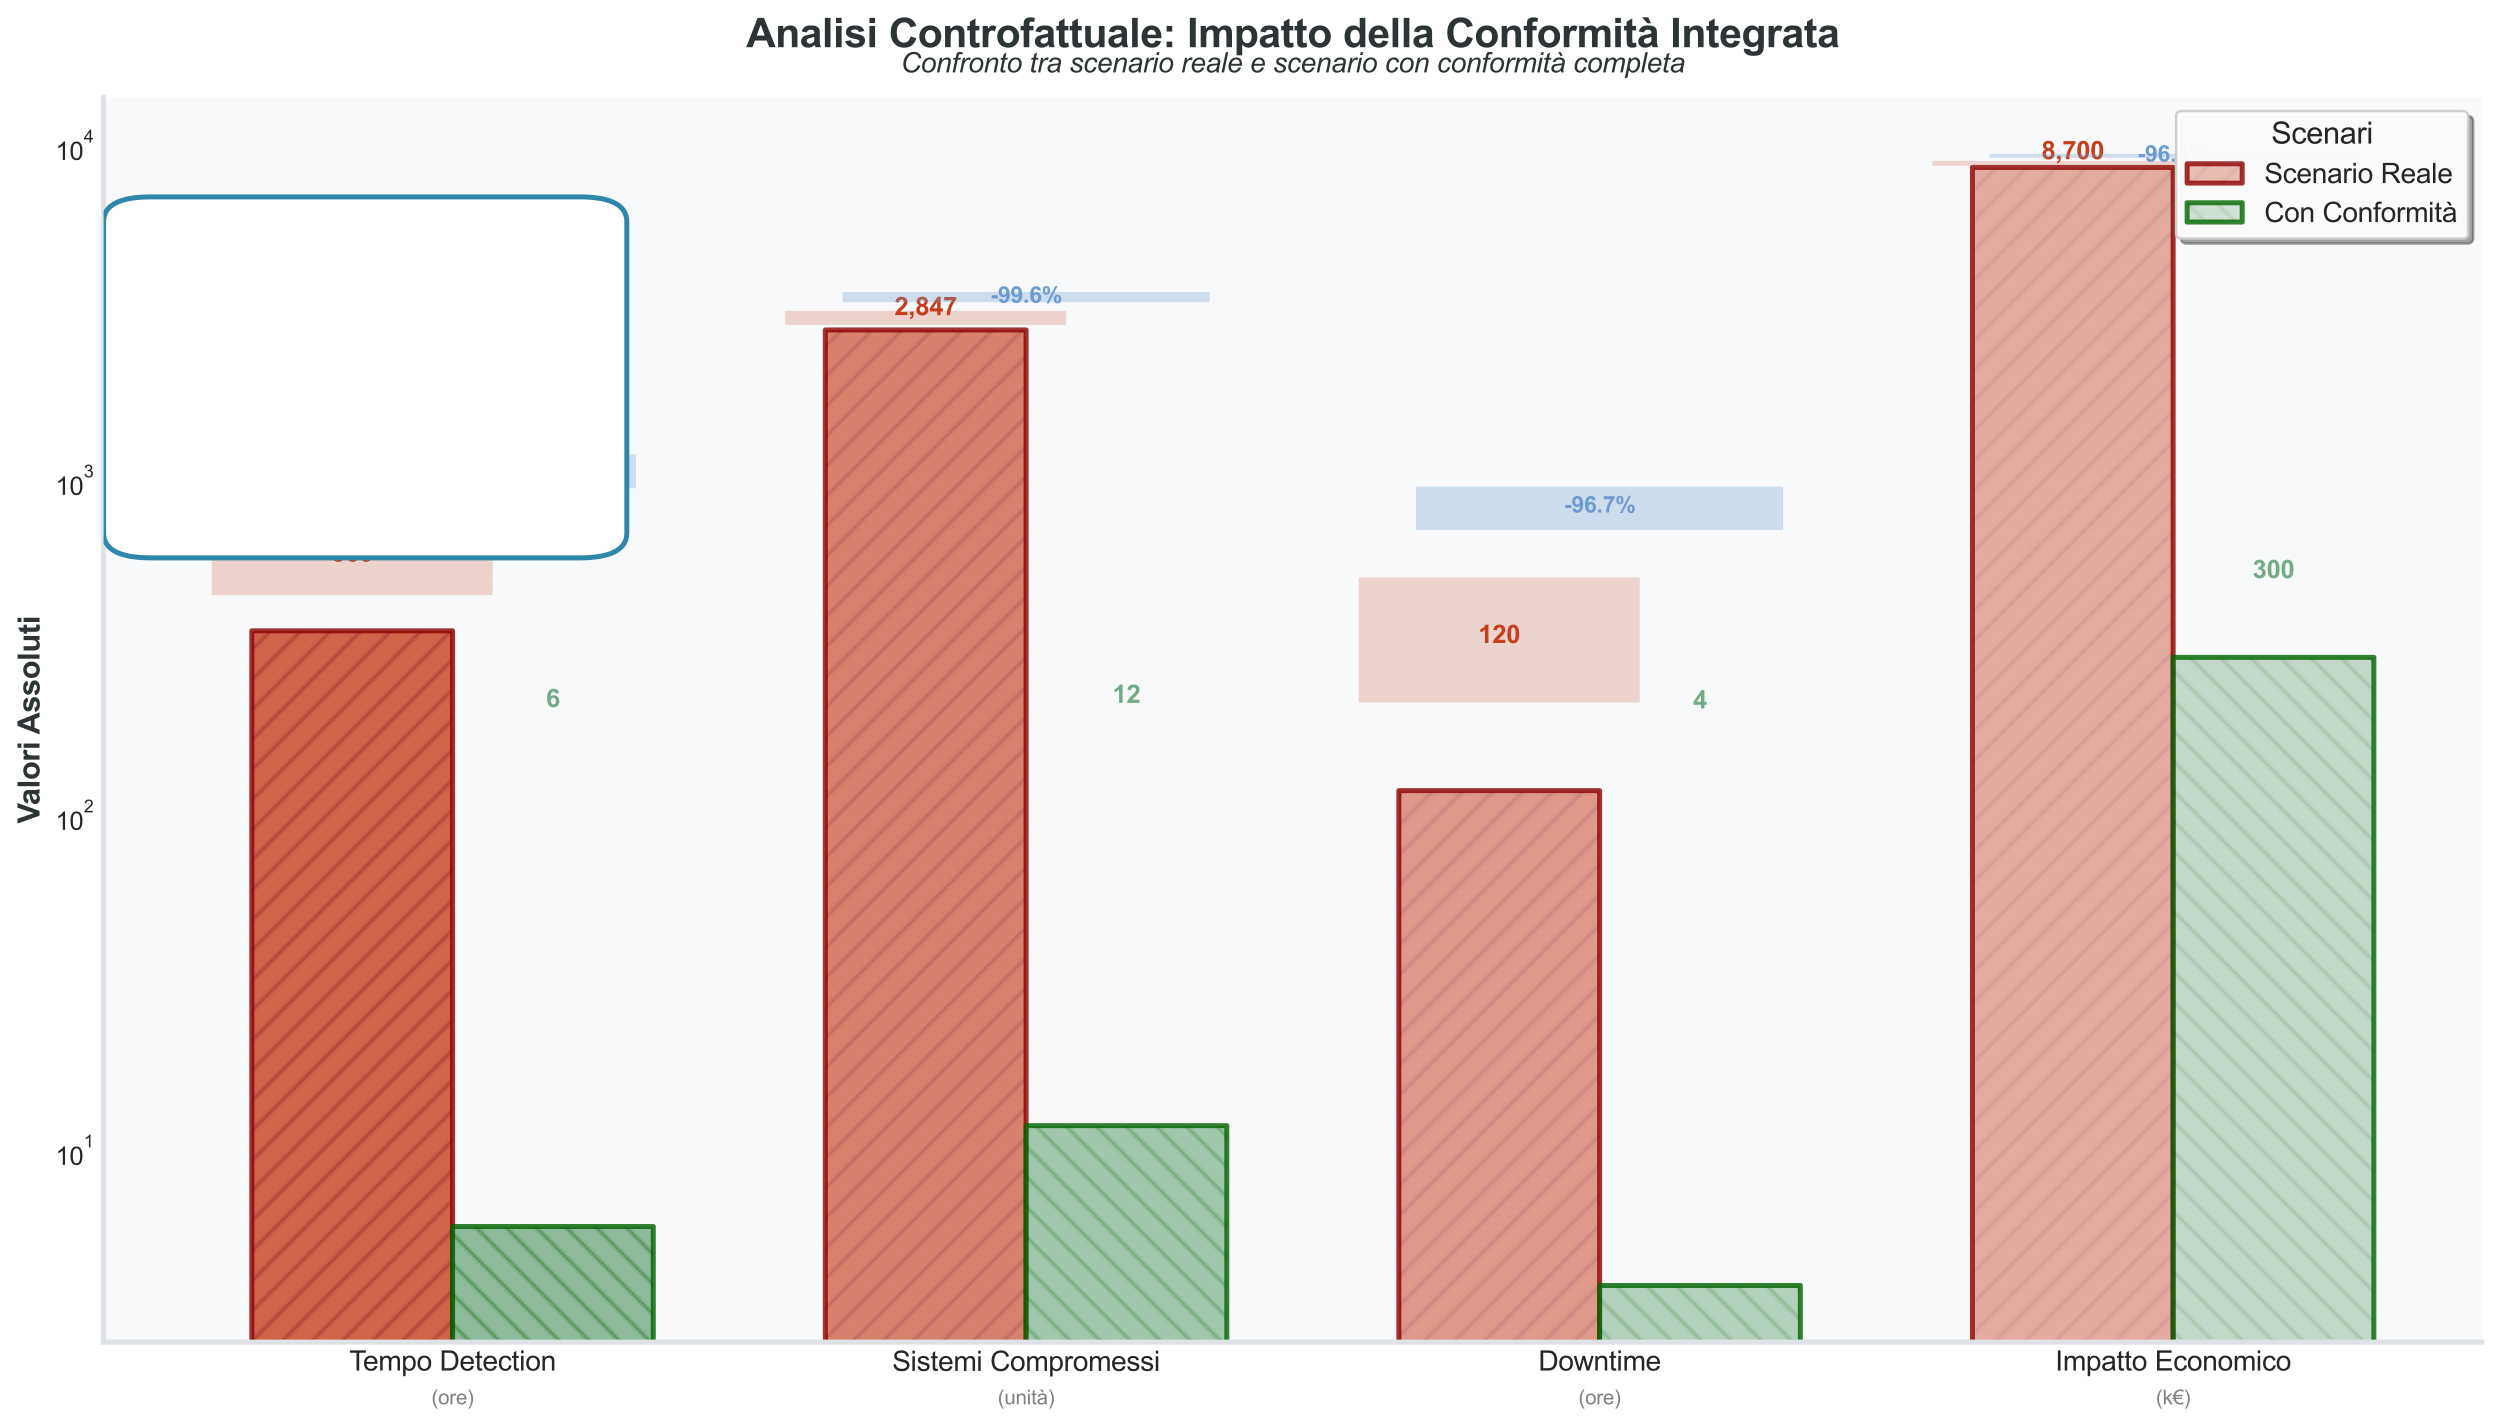<?xml version="1.0" encoding="utf-8" standalone="no"?>
<!DOCTYPE svg PUBLIC "-//W3C//DTD SVG 1.1//EN"
  "http://www.w3.org/Graphics/SVG/1.1/DTD/svg11.dtd">
<svg xmlns:xlink="http://www.w3.org/1999/xlink" width="998.171pt" height="569.584pt" viewBox="0 0 998.171 569.584" xmlns="http://www.w3.org/2000/svg" version="1.1">
 <defs>
  <style type="text/css">*{stroke-linejoin: round; stroke-linecap: butt}</style>
 </defs>
 <g id="figure_1">
  <g id="patch_1">
   <path d="M 0 569.584 
L 998.171 569.584 
L 998.171 0 
L 0 0 
z
" style="fill: #ffffff"/>
  </g>
  <g id="axes_1">
   <g id="patch_2">
    <path d="M 41.358 535.85 
L 990.971 535.85 
L 990.971 38.847 
L 41.358 38.847 
z
" style="fill: #f8f9fa"/>
   </g>
   <g id="matplotlib.axis_1">
    <g id="xtick_1">
     <g id="line2d_1">
      <path d="M 180.697 535.85 
L 180.697 38.847 
" clip-path="url(#pbecc903bd4)" style="fill: none; stroke-dasharray: 1.85,0.8; stroke-dashoffset: 0; stroke: #ffffff; stroke-opacity: 0.2; stroke-width: 0.5"/>
     </g>
     <g id="line2d_2"/>
     <g id="text_1">
      <!-- Tempo Detection -->
      <g style="fill: #262626" transform="translate(139.43 547.224) scale(0.11 -0.11)">
       <defs>
        <path id="ArialMT-54" d="M 1659 0 
L 1659 4041 
L 150 4041 
L 150 4581 
L 3781 4581 
L 3781 4041 
L 2266 4041 
L 2266 0 
L 1659 0 
z
" transform="scale(0.016)"/>
        <path id="ArialMT-65" d="M 2694 1069 
L 3275 997 
Q 3138 488 2766 206 
Q 2394 -75 1816 -75 
Q 1088 -75 661 373 
Q 234 822 234 1631 
Q 234 2469 665 2931 
Q 1097 3394 1784 3394 
Q 2450 3394 2872 2941 
Q 3294 2488 3294 1666 
Q 3294 1616 3291 1516 
L 816 1516 
Q 847 969 1125 678 
Q 1403 388 1819 388 
Q 2128 388 2347 550 
Q 2566 713 2694 1069 
z
M 847 1978 
L 2700 1978 
Q 2663 2397 2488 2606 
Q 2219 2931 1791 2931 
Q 1403 2931 1139 2672 
Q 875 2413 847 1978 
z
" transform="scale(0.016)"/>
        <path id="ArialMT-6d" d="M 422 0 
L 422 3319 
L 925 3319 
L 925 2853 
Q 1081 3097 1340 3245 
Q 1600 3394 1931 3394 
Q 2300 3394 2536 3241 
Q 2772 3088 2869 2813 
Q 3263 3394 3894 3394 
Q 4388 3394 4653 3120 
Q 4919 2847 4919 2278 
L 4919 0 
L 4359 0 
L 4359 2091 
Q 4359 2428 4304 2576 
Q 4250 2725 4106 2815 
Q 3963 2906 3769 2906 
Q 3419 2906 3187 2673 
Q 2956 2441 2956 1928 
L 2956 0 
L 2394 0 
L 2394 2156 
Q 2394 2531 2256 2718 
Q 2119 2906 1806 2906 
Q 1569 2906 1367 2781 
Q 1166 2656 1075 2415 
Q 984 2175 984 1722 
L 984 0 
L 422 0 
z
" transform="scale(0.016)"/>
        <path id="ArialMT-70" d="M 422 -1272 
L 422 3319 
L 934 3319 
L 934 2888 
Q 1116 3141 1344 3267 
Q 1572 3394 1897 3394 
Q 2322 3394 2647 3175 
Q 2972 2956 3137 2557 
Q 3303 2159 3303 1684 
Q 3303 1175 3120 767 
Q 2938 359 2589 142 
Q 2241 -75 1856 -75 
Q 1575 -75 1351 44 
Q 1128 163 984 344 
L 984 -1272 
L 422 -1272 
z
M 931 1641 
Q 931 1000 1190 694 
Q 1450 388 1819 388 
Q 2194 388 2461 705 
Q 2728 1022 2728 1688 
Q 2728 2322 2467 2637 
Q 2206 2953 1844 2953 
Q 1484 2953 1207 2617 
Q 931 2281 931 1641 
z
" transform="scale(0.016)"/>
        <path id="ArialMT-6f" d="M 213 1659 
Q 213 2581 725 3025 
Q 1153 3394 1769 3394 
Q 2453 3394 2887 2945 
Q 3322 2497 3322 1706 
Q 3322 1066 3130 698 
Q 2938 331 2570 128 
Q 2203 -75 1769 -75 
Q 1072 -75 642 372 
Q 213 819 213 1659 
z
M 791 1659 
Q 791 1022 1069 705 
Q 1347 388 1769 388 
Q 2188 388 2466 706 
Q 2744 1025 2744 1678 
Q 2744 2294 2464 2611 
Q 2184 2928 1769 2928 
Q 1347 2928 1069 2612 
Q 791 2297 791 1659 
z
" transform="scale(0.016)"/>
        <path id="ArialMT-20" transform="scale(0.016)"/>
        <path id="ArialMT-44" d="M 494 0 
L 494 4581 
L 2072 4581 
Q 2606 4581 2888 4516 
Q 3281 4425 3559 4188 
Q 3922 3881 4101 3404 
Q 4281 2928 4281 2316 
Q 4281 1794 4159 1391 
Q 4038 988 3847 723 
Q 3656 459 3429 307 
Q 3203 156 2883 78 
Q 2563 0 2147 0 
L 494 0 
z
M 1100 541 
L 2078 541 
Q 2531 541 2789 625 
Q 3047 709 3200 863 
Q 3416 1078 3536 1442 
Q 3656 1806 3656 2325 
Q 3656 3044 3420 3430 
Q 3184 3816 2847 3947 
Q 2603 4041 2063 4041 
L 1100 4041 
L 1100 541 
z
" transform="scale(0.016)"/>
        <path id="ArialMT-74" d="M 1650 503 
L 1731 6 
Q 1494 -44 1306 -44 
Q 1000 -44 831 53 
Q 663 150 594 308 
Q 525 466 525 972 
L 525 2881 
L 113 2881 
L 113 3319 
L 525 3319 
L 525 4141 
L 1084 4478 
L 1084 3319 
L 1650 3319 
L 1650 2881 
L 1084 2881 
L 1084 941 
Q 1084 700 1114 631 
Q 1144 563 1211 522 
Q 1278 481 1403 481 
Q 1497 481 1650 503 
z
" transform="scale(0.016)"/>
        <path id="ArialMT-63" d="M 2588 1216 
L 3141 1144 
Q 3050 572 2676 248 
Q 2303 -75 1759 -75 
Q 1078 -75 664 370 
Q 250 816 250 1647 
Q 250 2184 428 2587 
Q 606 2991 970 3192 
Q 1334 3394 1763 3394 
Q 2303 3394 2647 3120 
Q 2991 2847 3088 2344 
L 2541 2259 
Q 2463 2594 2264 2762 
Q 2066 2931 1784 2931 
Q 1359 2931 1093 2626 
Q 828 2322 828 1663 
Q 828 994 1084 691 
Q 1341 388 1753 388 
Q 2084 388 2306 591 
Q 2528 794 2588 1216 
z
" transform="scale(0.016)"/>
        <path id="ArialMT-69" d="M 425 3934 
L 425 4581 
L 988 4581 
L 988 3934 
L 425 3934 
z
M 425 0 
L 425 3319 
L 988 3319 
L 988 0 
L 425 0 
z
" transform="scale(0.016)"/>
        <path id="ArialMT-6e" d="M 422 0 
L 422 3319 
L 928 3319 
L 928 2847 
Q 1294 3394 1984 3394 
Q 2284 3394 2536 3286 
Q 2788 3178 2913 3003 
Q 3038 2828 3088 2588 
Q 3119 2431 3119 2041 
L 3119 0 
L 2556 0 
L 2556 2019 
Q 2556 2363 2490 2533 
Q 2425 2703 2258 2804 
Q 2091 2906 1866 2906 
Q 1506 2906 1245 2678 
Q 984 2450 984 1813 
L 984 0 
L 422 0 
z
" transform="scale(0.016)"/>
       </defs>
       <use xlink:href="#ArialMT-54"/>
       <use xlink:href="#ArialMT-65" transform="translate(49.959 0)"/>
       <use xlink:href="#ArialMT-6d" transform="translate(105.574 0)"/>
       <use xlink:href="#ArialMT-70" transform="translate(188.875 0)"/>
       <use xlink:href="#ArialMT-6f" transform="translate(244.49 0)"/>
       <use xlink:href="#ArialMT-20" transform="translate(300.105 0)"/>
       <use xlink:href="#ArialMT-44" transform="translate(327.889 0)"/>
       <use xlink:href="#ArialMT-65" transform="translate(400.105 0)"/>
       <use xlink:href="#ArialMT-74" transform="translate(455.721 0)"/>
       <use xlink:href="#ArialMT-65" transform="translate(483.504 0)"/>
       <use xlink:href="#ArialMT-63" transform="translate(539.119 0)"/>
       <use xlink:href="#ArialMT-74" transform="translate(589.119 0)"/>
       <use xlink:href="#ArialMT-69" transform="translate(616.902 0)"/>
       <use xlink:href="#ArialMT-6f" transform="translate(639.119 0)"/>
       <use xlink:href="#ArialMT-6e" transform="translate(694.734 0)"/>
      </g>
     </g>
    </g>
    <g id="xtick_2">
     <g id="line2d_3">
      <path d="M 409.685 535.85 
L 409.685 38.847 
" clip-path="url(#pbecc903bd4)" style="fill: none; stroke-dasharray: 1.85,0.8; stroke-dashoffset: 0; stroke: #ffffff; stroke-opacity: 0.2; stroke-width: 0.5"/>
     </g>
     <g id="line2d_4"/>
     <g id="text_2">
      <!-- Sistemi Compromessi -->
      <g style="fill: #262626" transform="translate(356.204 547.358) scale(0.11 -0.11)">
       <defs>
        <path id="ArialMT-53" d="M 288 1472 
L 859 1522 
Q 900 1178 1048 958 
Q 1197 738 1509 602 
Q 1822 466 2213 466 
Q 2559 466 2825 569 
Q 3091 672 3220 851 
Q 3350 1031 3350 1244 
Q 3350 1459 3225 1620 
Q 3100 1781 2813 1891 
Q 2628 1963 1997 2114 
Q 1366 2266 1113 2400 
Q 784 2572 623 2826 
Q 463 3081 463 3397 
Q 463 3744 659 4045 
Q 856 4347 1234 4503 
Q 1613 4659 2075 4659 
Q 2584 4659 2973 4495 
Q 3363 4331 3572 4012 
Q 3781 3694 3797 3291 
L 3216 3247 
Q 3169 3681 2898 3903 
Q 2628 4125 2100 4125 
Q 1550 4125 1298 3923 
Q 1047 3722 1047 3438 
Q 1047 3191 1225 3031 
Q 1400 2872 2139 2705 
Q 2878 2538 3153 2413 
Q 3553 2228 3743 1945 
Q 3934 1663 3934 1294 
Q 3934 928 3725 604 
Q 3516 281 3123 101 
Q 2731 -78 2241 -78 
Q 1619 -78 1198 103 
Q 778 284 539 648 
Q 300 1013 288 1472 
z
" transform="scale(0.016)"/>
        <path id="ArialMT-73" d="M 197 991 
L 753 1078 
Q 800 744 1014 566 
Q 1228 388 1613 388 
Q 2000 388 2187 545 
Q 2375 703 2375 916 
Q 2375 1106 2209 1216 
Q 2094 1291 1634 1406 
Q 1016 1563 777 1677 
Q 538 1791 414 1992 
Q 291 2194 291 2438 
Q 291 2659 392 2848 
Q 494 3038 669 3163 
Q 800 3259 1026 3326 
Q 1253 3394 1513 3394 
Q 1903 3394 2198 3281 
Q 2494 3169 2634 2976 
Q 2775 2784 2828 2463 
L 2278 2388 
Q 2241 2644 2061 2787 
Q 1881 2931 1553 2931 
Q 1166 2931 1000 2803 
Q 834 2675 834 2503 
Q 834 2394 903 2306 
Q 972 2216 1119 2156 
Q 1203 2125 1616 2013 
Q 2213 1853 2448 1751 
Q 2684 1650 2818 1456 
Q 2953 1263 2953 975 
Q 2953 694 2789 445 
Q 2625 197 2315 61 
Q 2006 -75 1616 -75 
Q 969 -75 630 194 
Q 291 463 197 991 
z
" transform="scale(0.016)"/>
        <path id="ArialMT-43" d="M 3763 1606 
L 4369 1453 
Q 4178 706 3683 314 
Q 3188 -78 2472 -78 
Q 1731 -78 1267 223 
Q 803 525 561 1097 
Q 319 1669 319 2325 
Q 319 3041 592 3573 
Q 866 4106 1370 4382 
Q 1875 4659 2481 4659 
Q 3169 4659 3637 4309 
Q 4106 3959 4291 3325 
L 3694 3184 
Q 3534 3684 3231 3912 
Q 2928 4141 2469 4141 
Q 1941 4141 1586 3887 
Q 1231 3634 1087 3207 
Q 944 2781 944 2328 
Q 944 1744 1114 1308 
Q 1284 872 1643 656 
Q 2003 441 2422 441 
Q 2931 441 3284 734 
Q 3638 1028 3763 1606 
z
" transform="scale(0.016)"/>
        <path id="ArialMT-72" d="M 416 0 
L 416 3319 
L 922 3319 
L 922 2816 
Q 1116 3169 1280 3281 
Q 1444 3394 1641 3394 
Q 1925 3394 2219 3213 
L 2025 2691 
Q 1819 2813 1613 2813 
Q 1428 2813 1281 2702 
Q 1134 2591 1072 2394 
Q 978 2094 978 1738 
L 978 0 
L 416 0 
z
" transform="scale(0.016)"/>
       </defs>
       <use xlink:href="#ArialMT-53"/>
       <use xlink:href="#ArialMT-69" transform="translate(66.699 0)"/>
       <use xlink:href="#ArialMT-73" transform="translate(88.916 0)"/>
       <use xlink:href="#ArialMT-74" transform="translate(138.916 0)"/>
       <use xlink:href="#ArialMT-65" transform="translate(166.699 0)"/>
       <use xlink:href="#ArialMT-6d" transform="translate(222.314 0)"/>
       <use xlink:href="#ArialMT-69" transform="translate(305.615 0)"/>
       <use xlink:href="#ArialMT-20" transform="translate(327.832 0)"/>
       <use xlink:href="#ArialMT-43" transform="translate(355.615 0)"/>
       <use xlink:href="#ArialMT-6f" transform="translate(427.832 0)"/>
       <use xlink:href="#ArialMT-6d" transform="translate(483.447 0)"/>
       <use xlink:href="#ArialMT-70" transform="translate(566.748 0)"/>
       <use xlink:href="#ArialMT-72" transform="translate(622.363 0)"/>
       <use xlink:href="#ArialMT-6f" transform="translate(655.664 0)"/>
       <use xlink:href="#ArialMT-6d" transform="translate(711.279 0)"/>
       <use xlink:href="#ArialMT-65" transform="translate(794.58 0)"/>
       <use xlink:href="#ArialMT-73" transform="translate(850.195 0)"/>
       <use xlink:href="#ArialMT-73" transform="translate(900.195 0)"/>
       <use xlink:href="#ArialMT-69" transform="translate(950.195 0)"/>
      </g>
     </g>
    </g>
    <g id="xtick_3">
     <g id="line2d_5">
      <path d="M 638.673 535.85 
L 638.673 38.847 
" clip-path="url(#pbecc903bd4)" style="fill: none; stroke-dasharray: 1.85,0.8; stroke-dashoffset: 0; stroke: #ffffff; stroke-opacity: 0.2; stroke-width: 0.5"/>
     </g>
     <g id="line2d_6"/>
     <g id="text_3">
      <!-- Downtime -->
      <g style="fill: #262626" transform="translate(614.222 547.224) scale(0.11 -0.11)">
       <defs>
        <path id="ArialMT-77" d="M 1034 0 
L 19 3319 
L 600 3319 
L 1128 1403 
L 1325 691 
Q 1338 744 1497 1375 
L 2025 3319 
L 2603 3319 
L 3100 1394 
L 3266 759 
L 3456 1400 
L 4025 3319 
L 4572 3319 
L 3534 0 
L 2950 0 
L 2422 1988 
L 2294 2553 
L 1622 0 
L 1034 0 
z
" transform="scale(0.016)"/>
       </defs>
       <use xlink:href="#ArialMT-44"/>
       <use xlink:href="#ArialMT-6f" transform="translate(72.217 0)"/>
       <use xlink:href="#ArialMT-77" transform="translate(127.832 0)"/>
       <use xlink:href="#ArialMT-6e" transform="translate(200.049 0)"/>
       <use xlink:href="#ArialMT-74" transform="translate(255.664 0)"/>
       <use xlink:href="#ArialMT-69" transform="translate(283.447 0)"/>
       <use xlink:href="#ArialMT-6d" transform="translate(305.664 0)"/>
       <use xlink:href="#ArialMT-65" transform="translate(388.965 0)"/>
      </g>
     </g>
    </g>
    <g id="xtick_4">
     <g id="line2d_7">
      <path d="M 867.661 535.85 
L 867.661 38.847 
" clip-path="url(#pbecc903bd4)" style="fill: none; stroke-dasharray: 1.85,0.8; stroke-dashoffset: 0; stroke: #ffffff; stroke-opacity: 0.2; stroke-width: 0.5"/>
     </g>
     <g id="line2d_8"/>
     <g id="text_4">
      <!-- Impatto Economico -->
      <g style="fill: #262626" transform="translate(820.586 547.224) scale(0.11 -0.11)">
       <defs>
        <path id="ArialMT-49" d="M 597 0 
L 597 4581 
L 1203 4581 
L 1203 0 
L 597 0 
z
" transform="scale(0.016)"/>
        <path id="ArialMT-61" d="M 2588 409 
Q 2275 144 1986 34 
Q 1697 -75 1366 -75 
Q 819 -75 525 192 
Q 231 459 231 875 
Q 231 1119 342 1320 
Q 453 1522 633 1644 
Q 813 1766 1038 1828 
Q 1203 1872 1538 1913 
Q 2219 1994 2541 2106 
Q 2544 2222 2544 2253 
Q 2544 2597 2384 2738 
Q 2169 2928 1744 2928 
Q 1347 2928 1158 2789 
Q 969 2650 878 2297 
L 328 2372 
Q 403 2725 575 2942 
Q 747 3159 1072 3276 
Q 1397 3394 1825 3394 
Q 2250 3394 2515 3294 
Q 2781 3194 2906 3042 
Q 3031 2891 3081 2659 
Q 3109 2516 3109 2141 
L 3109 1391 
Q 3109 606 3145 398 
Q 3181 191 3288 0 
L 2700 0 
Q 2613 175 2588 409 
z
M 2541 1666 
Q 2234 1541 1622 1453 
Q 1275 1403 1131 1340 
Q 988 1278 909 1158 
Q 831 1038 831 891 
Q 831 666 1001 516 
Q 1172 366 1500 366 
Q 1825 366 2078 508 
Q 2331 650 2450 897 
Q 2541 1088 2541 1459 
L 2541 1666 
z
" transform="scale(0.016)"/>
        <path id="ArialMT-45" d="M 506 0 
L 506 4581 
L 3819 4581 
L 3819 4041 
L 1113 4041 
L 1113 2638 
L 3647 2638 
L 3647 2100 
L 1113 2100 
L 1113 541 
L 3925 541 
L 3925 0 
L 506 0 
z
" transform="scale(0.016)"/>
       </defs>
       <use xlink:href="#ArialMT-49"/>
       <use xlink:href="#ArialMT-6d" transform="translate(27.783 0)"/>
       <use xlink:href="#ArialMT-70" transform="translate(111.084 0)"/>
       <use xlink:href="#ArialMT-61" transform="translate(166.699 0)"/>
       <use xlink:href="#ArialMT-74" transform="translate(222.314 0)"/>
       <use xlink:href="#ArialMT-74" transform="translate(250.098 0)"/>
       <use xlink:href="#ArialMT-6f" transform="translate(277.881 0)"/>
       <use xlink:href="#ArialMT-20" transform="translate(333.496 0)"/>
       <use xlink:href="#ArialMT-45" transform="translate(361.279 0)"/>
       <use xlink:href="#ArialMT-63" transform="translate(427.979 0)"/>
       <use xlink:href="#ArialMT-6f" transform="translate(477.979 0)"/>
       <use xlink:href="#ArialMT-6e" transform="translate(533.594 0)"/>
       <use xlink:href="#ArialMT-6f" transform="translate(589.209 0)"/>
       <use xlink:href="#ArialMT-6d" transform="translate(644.824 0)"/>
       <use xlink:href="#ArialMT-69" transform="translate(728.125 0)"/>
       <use xlink:href="#ArialMT-63" transform="translate(750.342 0)"/>
       <use xlink:href="#ArialMT-6f" transform="translate(800.342 0)"/>
      </g>
     </g>
    </g>
   </g>
   <g id="matplotlib.axis_2">
    <g id="ytick_1">
     <g id="line2d_9">
      <path d="M 41.358 460.032 
L 990.971 460.032 
" clip-path="url(#pbecc903bd4)" style="fill: none; stroke-dasharray: 1.85,0.8; stroke-dashoffset: 0; stroke: #ffffff; stroke-opacity: 0.2; stroke-width: 0.5"/>
     </g>
     <g id="line2d_10"/>
     <g id="text_5">
      <!-- $\mathdefault{10^{1}}$ -->
      <g style="fill: #262626" transform="translate(22.157 465.189) scale(0.1 -0.1)">
       <defs>
        <path id="ArialMT-31" d="M 2384 0 
L 1822 0 
L 1822 3584 
Q 1619 3391 1289 3197 
Q 959 3003 697 2906 
L 697 3450 
Q 1169 3672 1522 3987 
Q 1875 4303 2022 4600 
L 2384 4600 
L 2384 0 
z
" transform="scale(0.016)"/>
        <path id="ArialMT-30" d="M 266 2259 
Q 266 3072 433 3567 
Q 600 4063 929 4331 
Q 1259 4600 1759 4600 
Q 2128 4600 2406 4451 
Q 2684 4303 2865 4023 
Q 3047 3744 3150 3342 
Q 3253 2941 3253 2259 
Q 3253 1453 3087 958 
Q 2922 463 2592 192 
Q 2263 -78 1759 -78 
Q 1097 -78 719 397 
Q 266 969 266 2259 
z
M 844 2259 
Q 844 1131 1108 757 
Q 1372 384 1759 384 
Q 2147 384 2411 759 
Q 2675 1134 2675 2259 
Q 2675 3391 2411 3762 
Q 2147 4134 1753 4134 
Q 1366 4134 1134 3806 
Q 844 3388 844 2259 
z
" transform="scale(0.016)"/>
       </defs>
       <use xlink:href="#ArialMT-31" transform="translate(0 0.994)"/>
       <use xlink:href="#ArialMT-30" transform="translate(55.615 0.994)"/>
       <use xlink:href="#ArialMT-31" transform="translate(112.973 70.688) scale(0.7)"/>
      </g>
     </g>
    </g>
    <g id="ytick_2">
     <g id="line2d_11">
      <path d="M 41.358 326.276 
L 990.971 326.276 
" clip-path="url(#pbecc903bd4)" style="fill: none; stroke-dasharray: 1.85,0.8; stroke-dashoffset: 0; stroke: #ffffff; stroke-opacity: 0.2; stroke-width: 0.5"/>
     </g>
     <g id="line2d_12"/>
     <g id="text_6">
      <!-- $\mathdefault{10^{2}}$ -->
      <g style="fill: #262626" transform="translate(22.157 331.432) scale(0.1 -0.1)">
       <defs>
        <path id="ArialMT-32" d="M 3222 541 
L 3222 0 
L 194 0 
Q 188 203 259 391 
Q 375 700 629 1000 
Q 884 1300 1366 1694 
Q 2113 2306 2375 2664 
Q 2638 3022 2638 3341 
Q 2638 3675 2398 3904 
Q 2159 4134 1775 4134 
Q 1369 4134 1125 3890 
Q 881 3647 878 3216 
L 300 3275 
Q 359 3922 746 4261 
Q 1134 4600 1788 4600 
Q 2447 4600 2831 4234 
Q 3216 3869 3216 3328 
Q 3216 3053 3103 2787 
Q 2991 2522 2730 2228 
Q 2469 1934 1863 1422 
Q 1356 997 1212 845 
Q 1069 694 975 541 
L 3222 541 
z
" transform="scale(0.016)"/>
       </defs>
       <use xlink:href="#ArialMT-31" transform="translate(0 0.994)"/>
       <use xlink:href="#ArialMT-30" transform="translate(55.615 0.994)"/>
       <use xlink:href="#ArialMT-32" transform="translate(112.973 70.688) scale(0.7)"/>
      </g>
     </g>
    </g>
    <g id="ytick_3">
     <g id="line2d_13">
      <path d="M 41.358 192.52 
L 990.971 192.52 
" clip-path="url(#pbecc903bd4)" style="fill: none; stroke-dasharray: 1.85,0.8; stroke-dashoffset: 0; stroke: #ffffff; stroke-opacity: 0.2; stroke-width: 0.5"/>
     </g>
     <g id="line2d_14"/>
     <g id="text_7">
      <!-- $\mathdefault{10^{3}}$ -->
      <g style="fill: #262626" transform="translate(22.157 197.676) scale(0.1 -0.1)">
       <defs>
        <path id="ArialMT-33" d="M 269 1209 
L 831 1284 
Q 928 806 1161 595 
Q 1394 384 1728 384 
Q 2125 384 2398 659 
Q 2672 934 2672 1341 
Q 2672 1728 2419 1979 
Q 2166 2231 1775 2231 
Q 1616 2231 1378 2169 
L 1441 2663 
Q 1497 2656 1531 2656 
Q 1891 2656 2178 2843 
Q 2466 3031 2466 3422 
Q 2466 3731 2256 3934 
Q 2047 4138 1716 4138 
Q 1388 4138 1169 3931 
Q 950 3725 888 3313 
L 325 3413 
Q 428 3978 793 4289 
Q 1159 4600 1703 4600 
Q 2078 4600 2393 4439 
Q 2709 4278 2876 4000 
Q 3044 3722 3044 3409 
Q 3044 3113 2884 2869 
Q 2725 2625 2413 2481 
Q 2819 2388 3044 2092 
Q 3269 1797 3269 1353 
Q 3269 753 2831 336 
Q 2394 -81 1725 -81 
Q 1122 -81 723 278 
Q 325 638 269 1209 
z
" transform="scale(0.016)"/>
       </defs>
       <use xlink:href="#ArialMT-31" transform="translate(0 0.994)"/>
       <use xlink:href="#ArialMT-30" transform="translate(55.615 0.994)"/>
       <use xlink:href="#ArialMT-33" transform="translate(112.973 70.688) scale(0.7)"/>
      </g>
     </g>
    </g>
    <g id="ytick_4">
     <g id="line2d_15">
      <path d="M 41.358 58.764 
L 990.971 58.764 
" clip-path="url(#pbecc903bd4)" style="fill: none; stroke-dasharray: 1.85,0.8; stroke-dashoffset: 0; stroke: #ffffff; stroke-opacity: 0.2; stroke-width: 0.5"/>
     </g>
     <g id="line2d_16"/>
     <g id="text_8">
      <!-- $\mathdefault{10^{4}}$ -->
      <g style="fill: #262626" transform="translate(22.157 63.87) scale(0.1 -0.1)">
       <defs>
        <path id="ArialMT-34" d="M 2069 0 
L 2069 1097 
L 81 1097 
L 81 1613 
L 2172 4581 
L 2631 4581 
L 2631 1613 
L 3250 1613 
L 3250 1097 
L 2631 1097 
L 2631 0 
L 2069 0 
z
M 2069 1613 
L 2069 3678 
L 634 1613 
L 2069 1613 
z
" transform="scale(0.016)"/>
       </defs>
       <use xlink:href="#ArialMT-31" transform="translate(0 0.202)"/>
       <use xlink:href="#ArialMT-30" transform="translate(55.615 0.202)"/>
       <use xlink:href="#ArialMT-34" transform="translate(112.973 69.895) scale(0.7)"/>
      </g>
     </g>
    </g>
    <g id="ytick_5">
     <g id="line2d_17">
      <path d="M 41.358 529.971 
L 990.971 529.971 
" clip-path="url(#pbecc903bd4)" style="fill: none; stroke-dasharray: 1.85,0.8; stroke-dashoffset: 0; stroke: #ffffff; stroke-opacity: 0.2; stroke-width: 0.5"/>
     </g>
     <g id="line2d_18"/>
    </g>
    <g id="ytick_6">
     <g id="line2d_19">
      <path d="M 41.358 513.259 
L 990.971 513.259 
" clip-path="url(#pbecc903bd4)" style="fill: none; stroke-dasharray: 1.85,0.8; stroke-dashoffset: 0; stroke: #ffffff; stroke-opacity: 0.2; stroke-width: 0.5"/>
     </g>
     <g id="line2d_20"/>
    </g>
    <g id="ytick_7">
     <g id="line2d_21">
      <path d="M 41.358 500.297 
L 990.971 500.297 
" clip-path="url(#pbecc903bd4)" style="fill: none; stroke-dasharray: 1.85,0.8; stroke-dashoffset: 0; stroke: #ffffff; stroke-opacity: 0.2; stroke-width: 0.5"/>
     </g>
     <g id="line2d_22"/>
    </g>
    <g id="ytick_8">
     <g id="line2d_23">
      <path d="M 41.358 489.706 
L 990.971 489.706 
" clip-path="url(#pbecc903bd4)" style="fill: none; stroke-dasharray: 1.85,0.8; stroke-dashoffset: 0; stroke: #ffffff; stroke-opacity: 0.2; stroke-width: 0.5"/>
     </g>
     <g id="line2d_24"/>
    </g>
    <g id="ytick_9">
     <g id="line2d_25">
      <path d="M 41.358 480.751 
L 990.971 480.751 
" clip-path="url(#pbecc903bd4)" style="fill: none; stroke-dasharray: 1.85,0.8; stroke-dashoffset: 0; stroke: #ffffff; stroke-opacity: 0.2; stroke-width: 0.5"/>
     </g>
     <g id="line2d_26"/>
    </g>
    <g id="ytick_10">
     <g id="line2d_27">
      <path d="M 41.358 472.995 
L 990.971 472.995 
" clip-path="url(#pbecc903bd4)" style="fill: none; stroke-dasharray: 1.85,0.8; stroke-dashoffset: 0; stroke: #ffffff; stroke-opacity: 0.2; stroke-width: 0.5"/>
     </g>
     <g id="line2d_28"/>
    </g>
    <g id="ytick_11">
     <g id="line2d_29">
      <path d="M 41.358 466.153 
L 990.971 466.153 
" clip-path="url(#pbecc903bd4)" style="fill: none; stroke-dasharray: 1.85,0.8; stroke-dashoffset: 0; stroke: #ffffff; stroke-opacity: 0.2; stroke-width: 0.5"/>
     </g>
     <g id="line2d_30"/>
    </g>
    <g id="ytick_12">
     <g id="line2d_31">
      <path d="M 41.358 419.768 
L 990.971 419.768 
" clip-path="url(#pbecc903bd4)" style="fill: none; stroke-dasharray: 1.85,0.8; stroke-dashoffset: 0; stroke: #ffffff; stroke-opacity: 0.2; stroke-width: 0.5"/>
     </g>
     <g id="line2d_32"/>
    </g>
    <g id="ytick_13">
     <g id="line2d_33">
      <path d="M 41.358 396.214 
L 990.971 396.214 
" clip-path="url(#pbecc903bd4)" style="fill: none; stroke-dasharray: 1.85,0.8; stroke-dashoffset: 0; stroke: #ffffff; stroke-opacity: 0.2; stroke-width: 0.5"/>
     </g>
     <g id="line2d_34"/>
    </g>
    <g id="ytick_14">
     <g id="line2d_35">
      <path d="M 41.358 379.503 
L 990.971 379.503 
" clip-path="url(#pbecc903bd4)" style="fill: none; stroke-dasharray: 1.85,0.8; stroke-dashoffset: 0; stroke: #ffffff; stroke-opacity: 0.2; stroke-width: 0.5"/>
     </g>
     <g id="line2d_36"/>
    </g>
    <g id="ytick_15">
     <g id="line2d_37">
      <path d="M 41.358 366.541 
L 990.971 366.541 
" clip-path="url(#pbecc903bd4)" style="fill: none; stroke-dasharray: 1.85,0.8; stroke-dashoffset: 0; stroke: #ffffff; stroke-opacity: 0.2; stroke-width: 0.5"/>
     </g>
     <g id="line2d_38"/>
    </g>
    <g id="ytick_16">
     <g id="line2d_39">
      <path d="M 41.358 355.95 
L 990.971 355.95 
" clip-path="url(#pbecc903bd4)" style="fill: none; stroke-dasharray: 1.85,0.8; stroke-dashoffset: 0; stroke: #ffffff; stroke-opacity: 0.2; stroke-width: 0.5"/>
     </g>
     <g id="line2d_40"/>
    </g>
    <g id="ytick_17">
     <g id="line2d_41">
      <path d="M 41.358 346.995 
L 990.971 346.995 
" clip-path="url(#pbecc903bd4)" style="fill: none; stroke-dasharray: 1.85,0.8; stroke-dashoffset: 0; stroke: #ffffff; stroke-opacity: 0.2; stroke-width: 0.5"/>
     </g>
     <g id="line2d_42"/>
    </g>
    <g id="ytick_18">
     <g id="line2d_43">
      <path d="M 41.358 339.239 
L 990.971 339.239 
" clip-path="url(#pbecc903bd4)" style="fill: none; stroke-dasharray: 1.85,0.8; stroke-dashoffset: 0; stroke: #ffffff; stroke-opacity: 0.2; stroke-width: 0.5"/>
     </g>
     <g id="line2d_44"/>
    </g>
    <g id="ytick_19">
     <g id="line2d_45">
      <path d="M 41.358 332.397 
L 990.971 332.397 
" clip-path="url(#pbecc903bd4)" style="fill: none; stroke-dasharray: 1.85,0.8; stroke-dashoffset: 0; stroke: #ffffff; stroke-opacity: 0.2; stroke-width: 0.5"/>
     </g>
     <g id="line2d_46"/>
    </g>
    <g id="ytick_20">
     <g id="line2d_47">
      <path d="M 41.358 286.012 
L 990.971 286.012 
" clip-path="url(#pbecc903bd4)" style="fill: none; stroke-dasharray: 1.85,0.8; stroke-dashoffset: 0; stroke: #ffffff; stroke-opacity: 0.2; stroke-width: 0.5"/>
     </g>
     <g id="line2d_48"/>
    </g>
    <g id="ytick_21">
     <g id="line2d_49">
      <path d="M 41.358 262.458 
L 990.971 262.458 
" clip-path="url(#pbecc903bd4)" style="fill: none; stroke-dasharray: 1.85,0.8; stroke-dashoffset: 0; stroke: #ffffff; stroke-opacity: 0.2; stroke-width: 0.5"/>
     </g>
     <g id="line2d_50"/>
    </g>
    <g id="ytick_22">
     <g id="line2d_51">
      <path d="M 41.358 245.747 
L 990.971 245.747 
" clip-path="url(#pbecc903bd4)" style="fill: none; stroke-dasharray: 1.85,0.8; stroke-dashoffset: 0; stroke: #ffffff; stroke-opacity: 0.2; stroke-width: 0.5"/>
     </g>
     <g id="line2d_52"/>
    </g>
    <g id="ytick_23">
     <g id="line2d_53">
      <path d="M 41.358 232.785 
L 990.971 232.785 
" clip-path="url(#pbecc903bd4)" style="fill: none; stroke-dasharray: 1.85,0.8; stroke-dashoffset: 0; stroke: #ffffff; stroke-opacity: 0.2; stroke-width: 0.5"/>
     </g>
     <g id="line2d_54"/>
    </g>
    <g id="ytick_24">
     <g id="line2d_55">
      <path d="M 41.358 222.194 
L 990.971 222.194 
" clip-path="url(#pbecc903bd4)" style="fill: none; stroke-dasharray: 1.85,0.8; stroke-dashoffset: 0; stroke: #ffffff; stroke-opacity: 0.2; stroke-width: 0.5"/>
     </g>
     <g id="line2d_56"/>
    </g>
    <g id="ytick_25">
     <g id="line2d_57">
      <path d="M 41.358 213.239 
L 990.971 213.239 
" clip-path="url(#pbecc903bd4)" style="fill: none; stroke-dasharray: 1.85,0.8; stroke-dashoffset: 0; stroke: #ffffff; stroke-opacity: 0.2; stroke-width: 0.5"/>
     </g>
     <g id="line2d_58"/>
    </g>
    <g id="ytick_26">
     <g id="line2d_59">
      <path d="M 41.358 205.482 
L 990.971 205.482 
" clip-path="url(#pbecc903bd4)" style="fill: none; stroke-dasharray: 1.85,0.8; stroke-dashoffset: 0; stroke: #ffffff; stroke-opacity: 0.2; stroke-width: 0.5"/>
     </g>
     <g id="line2d_60"/>
    </g>
    <g id="ytick_27">
     <g id="line2d_61">
      <path d="M 41.358 198.64 
L 990.971 198.64 
" clip-path="url(#pbecc903bd4)" style="fill: none; stroke-dasharray: 1.85,0.8; stroke-dashoffset: 0; stroke: #ffffff; stroke-opacity: 0.2; stroke-width: 0.5"/>
     </g>
     <g id="line2d_62"/>
    </g>
    <g id="ytick_28">
     <g id="line2d_63">
      <path d="M 41.358 152.255 
L 990.971 152.255 
" clip-path="url(#pbecc903bd4)" style="fill: none; stroke-dasharray: 1.85,0.8; stroke-dashoffset: 0; stroke: #ffffff; stroke-opacity: 0.2; stroke-width: 0.5"/>
     </g>
     <g id="line2d_64"/>
    </g>
    <g id="ytick_29">
     <g id="line2d_65">
      <path d="M 41.358 128.702 
L 990.971 128.702 
" clip-path="url(#pbecc903bd4)" style="fill: none; stroke-dasharray: 1.85,0.8; stroke-dashoffset: 0; stroke: #ffffff; stroke-opacity: 0.2; stroke-width: 0.5"/>
     </g>
     <g id="line2d_66"/>
    </g>
    <g id="ytick_30">
     <g id="line2d_67">
      <path d="M 41.358 111.991 
L 990.971 111.991 
" clip-path="url(#pbecc903bd4)" style="fill: none; stroke-dasharray: 1.85,0.8; stroke-dashoffset: 0; stroke: #ffffff; stroke-opacity: 0.2; stroke-width: 0.5"/>
     </g>
     <g id="line2d_68"/>
    </g>
    <g id="ytick_31">
     <g id="line2d_69">
      <path d="M 41.358 99.029 
L 990.971 99.029 
" clip-path="url(#pbecc903bd4)" style="fill: none; stroke-dasharray: 1.85,0.8; stroke-dashoffset: 0; stroke: #ffffff; stroke-opacity: 0.2; stroke-width: 0.5"/>
     </g>
     <g id="line2d_70"/>
    </g>
    <g id="ytick_32">
     <g id="line2d_71">
      <path d="M 41.358 88.438 
L 990.971 88.438 
" clip-path="url(#pbecc903bd4)" style="fill: none; stroke-dasharray: 1.85,0.8; stroke-dashoffset: 0; stroke: #ffffff; stroke-opacity: 0.2; stroke-width: 0.5"/>
     </g>
     <g id="line2d_72"/>
    </g>
    <g id="ytick_33">
     <g id="line2d_73">
      <path d="M 41.358 79.483 
L 990.971 79.483 
" clip-path="url(#pbecc903bd4)" style="fill: none; stroke-dasharray: 1.85,0.8; stroke-dashoffset: 0; stroke: #ffffff; stroke-opacity: 0.2; stroke-width: 0.5"/>
     </g>
     <g id="line2d_74"/>
    </g>
    <g id="ytick_34">
     <g id="line2d_75">
      <path d="M 41.358 71.726 
L 990.971 71.726 
" clip-path="url(#pbecc903bd4)" style="fill: none; stroke-dasharray: 1.85,0.8; stroke-dashoffset: 0; stroke: #ffffff; stroke-opacity: 0.2; stroke-width: 0.5"/>
     </g>
     <g id="line2d_76"/>
    </g>
    <g id="ytick_35">
     <g id="line2d_77">
      <path d="M 41.358 64.884 
L 990.971 64.884 
" clip-path="url(#pbecc903bd4)" style="fill: none; stroke-dasharray: 1.85,0.8; stroke-dashoffset: 0; stroke: #ffffff; stroke-opacity: 0.2; stroke-width: 0.5"/>
     </g>
     <g id="line2d_78"/>
    </g>
    <g id="text_9">
     <!-- Valori Assoluti -->
     <g style="fill: #2d3436" transform="translate(15.789 328.8) rotate(-90) scale(0.12 -0.12)">
      <defs>
       <path id="Arial-BoldMT-56" d="M 1634 0 
L -3 4581 
L 1000 4581 
L 2159 1191 
L 3281 4581 
L 4263 4581 
L 2622 0 
L 1634 0 
z
" transform="scale(0.016)"/>
       <path id="Arial-BoldMT-61" d="M 1116 2306 
L 319 2450 
Q 453 2931 781 3162 
Q 1109 3394 1756 3394 
Q 2344 3394 2631 3255 
Q 2919 3116 3036 2902 
Q 3153 2688 3153 2116 
L 3144 1091 
Q 3144 653 3186 445 
Q 3228 238 3344 0 
L 2475 0 
Q 2441 88 2391 259 
Q 2369 338 2359 363 
Q 2134 144 1878 34 
Q 1622 -75 1331 -75 
Q 819 -75 523 203 
Q 228 481 228 906 
Q 228 1188 362 1408 
Q 497 1628 739 1745 
Q 981 1863 1438 1950 
Q 2053 2066 2291 2166 
L 2291 2253 
Q 2291 2506 2166 2614 
Q 2041 2722 1694 2722 
Q 1459 2722 1328 2630 
Q 1197 2538 1116 2306 
z
M 2291 1594 
Q 2122 1538 1756 1459 
Q 1391 1381 1278 1306 
Q 1106 1184 1106 997 
Q 1106 813 1243 678 
Q 1381 544 1594 544 
Q 1831 544 2047 700 
Q 2206 819 2256 991 
Q 2291 1103 2291 1419 
L 2291 1594 
z
" transform="scale(0.016)"/>
       <path id="Arial-BoldMT-6c" d="M 459 0 
L 459 4581 
L 1338 4581 
L 1338 0 
L 459 0 
z
" transform="scale(0.016)"/>
       <path id="Arial-BoldMT-6f" d="M 256 1706 
Q 256 2144 472 2553 
Q 688 2963 1083 3178 
Q 1478 3394 1966 3394 
Q 2719 3394 3200 2905 
Q 3681 2416 3681 1669 
Q 3681 916 3195 420 
Q 2709 -75 1972 -75 
Q 1516 -75 1102 131 
Q 688 338 472 736 
Q 256 1134 256 1706 
z
M 1156 1659 
Q 1156 1166 1390 903 
Q 1625 641 1969 641 
Q 2313 641 2545 903 
Q 2778 1166 2778 1666 
Q 2778 2153 2545 2415 
Q 2313 2678 1969 2678 
Q 1625 2678 1390 2415 
Q 1156 2153 1156 1659 
z
" transform="scale(0.016)"/>
       <path id="Arial-BoldMT-72" d="M 1300 0 
L 422 0 
L 422 3319 
L 1238 3319 
L 1238 2847 
Q 1447 3181 1614 3287 
Q 1781 3394 1994 3394 
Q 2294 3394 2572 3228 
L 2300 2463 
Q 2078 2606 1888 2606 
Q 1703 2606 1575 2504 
Q 1447 2403 1373 2137 
Q 1300 1872 1300 1025 
L 1300 0 
z
" transform="scale(0.016)"/>
       <path id="Arial-BoldMT-69" d="M 459 3769 
L 459 4581 
L 1338 4581 
L 1338 3769 
L 459 3769 
z
M 459 0 
L 459 3319 
L 1338 3319 
L 1338 0 
L 459 0 
z
" transform="scale(0.016)"/>
       <path id="Arial-BoldMT-20" transform="scale(0.016)"/>
       <path id="Arial-BoldMT-41" d="M 4597 0 
L 3591 0 
L 3191 1041 
L 1359 1041 
L 981 0 
L 0 0 
L 1784 4581 
L 2763 4581 
L 4597 0 
z
M 2894 1813 
L 2263 3513 
L 1644 1813 
L 2894 1813 
z
" transform="scale(0.016)"/>
       <path id="Arial-BoldMT-73" d="M 150 947 
L 1031 1081 
Q 1088 825 1259 692 
Q 1431 559 1741 559 
Q 2081 559 2253 684 
Q 2369 772 2369 919 
Q 2369 1019 2306 1084 
Q 2241 1147 2013 1200 
Q 950 1434 666 1628 
Q 272 1897 272 2375 
Q 272 2806 612 3100 
Q 953 3394 1669 3394 
Q 2350 3394 2681 3172 
Q 3013 2950 3138 2516 
L 2309 2363 
Q 2256 2556 2107 2659 
Q 1959 2763 1684 2763 
Q 1338 2763 1188 2666 
Q 1088 2597 1088 2488 
Q 1088 2394 1175 2328 
Q 1294 2241 1995 2081 
Q 2697 1922 2975 1691 
Q 3250 1456 3250 1038 
Q 3250 581 2869 253 
Q 2488 -75 1741 -75 
Q 1063 -75 667 200 
Q 272 475 150 947 
z
" transform="scale(0.016)"/>
       <path id="Arial-BoldMT-75" d="M 2644 0 
L 2644 497 
Q 2463 231 2167 78 
Q 1872 -75 1544 -75 
Q 1209 -75 943 72 
Q 678 219 559 484 
Q 441 750 441 1219 
L 441 3319 
L 1319 3319 
L 1319 1794 
Q 1319 1094 1367 936 
Q 1416 778 1544 686 
Q 1672 594 1869 594 
Q 2094 594 2272 717 
Q 2450 841 2515 1023 
Q 2581 1206 2581 1919 
L 2581 3319 
L 3459 3319 
L 3459 0 
L 2644 0 
z
" transform="scale(0.016)"/>
       <path id="Arial-BoldMT-74" d="M 1981 3319 
L 1981 2619 
L 1381 2619 
L 1381 1281 
Q 1381 875 1398 808 
Q 1416 741 1477 697 
Q 1538 653 1625 653 
Q 1747 653 1978 738 
L 2053 56 
Q 1747 -75 1359 -75 
Q 1122 -75 931 4 
Q 741 84 652 211 
Q 563 338 528 553 
Q 500 706 500 1172 
L 500 2619 
L 97 2619 
L 97 3319 
L 500 3319 
L 500 3978 
L 1381 4491 
L 1381 3319 
L 1981 3319 
z
" transform="scale(0.016)"/>
      </defs>
      <use xlink:href="#Arial-BoldMT-56"/>
      <use xlink:href="#Arial-BoldMT-61" transform="translate(61.199 0)"/>
      <use xlink:href="#Arial-BoldMT-6c" transform="translate(116.814 0)"/>
      <use xlink:href="#Arial-BoldMT-6f" transform="translate(144.598 0)"/>
      <use xlink:href="#Arial-BoldMT-72" transform="translate(205.682 0)"/>
      <use xlink:href="#Arial-BoldMT-69" transform="translate(244.598 0)"/>
      <use xlink:href="#Arial-BoldMT-20" transform="translate(272.381 0)"/>
      <use xlink:href="#Arial-BoldMT-41" transform="translate(296.414 0)"/>
      <use xlink:href="#Arial-BoldMT-73" transform="translate(368.631 0)"/>
      <use xlink:href="#Arial-BoldMT-73" transform="translate(424.246 0)"/>
      <use xlink:href="#Arial-BoldMT-6f" transform="translate(479.861 0)"/>
      <use xlink:href="#Arial-BoldMT-6c" transform="translate(540.945 0)"/>
      <use xlink:href="#Arial-BoldMT-75" transform="translate(568.729 0)"/>
      <use xlink:href="#Arial-BoldMT-74" transform="translate(629.812 0)"/>
      <use xlink:href="#Arial-BoldMT-69" transform="translate(663.113 0)"/>
     </g>
    </g>
   </g>
   <g id="patch_3">
    <path d="M 100.551 134349.897 
L 180.697 134349.897 
L 180.697 251.867 
L 100.551 251.867 
z
" clip-path="url(#pbecc903bd4)" style="fill: url(#hef2c26a4c8); opacity: 0.8; stroke: #8b0000; stroke-width: 2; stroke-linejoin: miter"/>
   </g>
   <g id="patch_4">
    <path d="M 329.539 134349.897 
L 409.685 134349.897 
L 409.685 131.743 
L 329.539 131.743 
z
" clip-path="url(#pbecc903bd4)" style="fill: url(#hef2c26a4c8); opacity: 0.8; stroke: #8b0000; stroke-width: 2; stroke-linejoin: miter"/>
   </g>
   <g id="patch_5">
    <path d="M 558.527 134349.897 
L 638.673 134349.897 
L 638.673 315.685 
L 558.527 315.685 
z
" clip-path="url(#pbecc903bd4)" style="fill: url(#hef2c26a4c8); opacity: 0.8; stroke: #8b0000; stroke-width: 2; stroke-linejoin: miter"/>
   </g>
   <g id="patch_6">
    <path d="M 787.515 134349.897 
L 867.661 134349.897 
L 867.661 66.854 
L 787.515 66.854 
z
" clip-path="url(#pbecc903bd4)" style="fill: url(#hef2c26a4c8); opacity: 0.8; stroke: #8b0000; stroke-width: 2; stroke-linejoin: miter"/>
   </g>
   <g id="patch_7">
    <path d="M 180.697 134349.897 
L 260.843 134349.897 
L 260.843 489.706 
L 180.697 489.706 
z
" clip-path="url(#pbecc903bd4)" style="fill: url(#ha86c1efc47); opacity: 0.8; stroke: #006400; stroke-width: 2; stroke-linejoin: miter"/>
   </g>
   <g id="patch_8">
    <path d="M 409.685 134349.897 
L 489.831 134349.897 
L 489.831 449.441 
L 409.685 449.441 
z
" clip-path="url(#pbecc903bd4)" style="fill: url(#ha86c1efc47); opacity: 0.8; stroke: #006400; stroke-width: 2; stroke-linejoin: miter"/>
   </g>
   <g id="patch_9">
    <path d="M 638.673 134349.897 
L 718.819 134349.897 
L 718.819 513.259 
L 638.673 513.259 
z
" clip-path="url(#pbecc903bd4)" style="fill: url(#ha86c1efc47); opacity: 0.8; stroke: #006400; stroke-width: 2; stroke-linejoin: miter"/>
   </g>
   <g id="patch_10">
    <path d="M 867.661 134349.897 
L 947.807 134349.897 
L 947.807 262.458 
L 867.661 262.458 
z
" clip-path="url(#pbecc903bd4)" style="fill: url(#ha86c1efc47); opacity: 0.8; stroke: #006400; stroke-width: 2; stroke-linejoin: miter"/>
   </g>
   <g id="patch_11">
    <path d="M 41.358 535.85 
L 41.358 38.847 
" style="fill: none; stroke: #dee2e6; stroke-width: 2; stroke-linejoin: miter; stroke-linecap: square"/>
   </g>
   <g id="patch_12">
    <path d="M 41.358 535.85 
L 990.971 535.85 
" style="fill: none; stroke: #dee2e6; stroke-width: 2; stroke-linejoin: miter; stroke-linecap: square"/>
   </g>
   <g id="patch_13">
    <path d="M 89.102 237.631 
L 192.146 237.631 
Q 196.726 237.631 196.726 237.628 
L 196.726 208.462 
Q 196.726 208.46 192.146 208.46 
L 89.102 208.46 
Q 84.522 208.46 84.522 208.462 
L 84.522 237.628 
Q 84.522 237.631 89.102 237.631 
z
" clip-path="url(#pbecc903bd4)" style="fill: #c73e1d; opacity: 0.2"/>
   </g>
   <g id="text_10">
    <!-- 360 -->
    <g style="fill: #c73e1d" transform="translate(132.282 224.228) scale(0.1 -0.1)">
     <defs>
      <path id="Arial-BoldMT-33" d="M 241 1216 
L 1091 1319 
Q 1131 994 1309 822 
Q 1488 650 1741 650 
Q 2013 650 2198 856 
Q 2384 1063 2384 1413 
Q 2384 1744 2206 1937 
Q 2028 2131 1772 2131 
Q 1603 2131 1369 2066 
L 1466 2781 
Q 1822 2772 2009 2936 
Q 2197 3100 2197 3372 
Q 2197 3603 2059 3740 
Q 1922 3878 1694 3878 
Q 1469 3878 1309 3722 
Q 1150 3566 1116 3266 
L 306 3403 
Q 391 3819 561 4067 
Q 731 4316 1036 4458 
Q 1341 4600 1719 4600 
Q 2366 4600 2756 4188 
Q 3078 3850 3078 3425 
Q 3078 2822 2419 2463 
Q 2813 2378 3048 2084 
Q 3284 1791 3284 1375 
Q 3284 772 2843 347 
Q 2403 -78 1747 -78 
Q 1125 -78 715 280 
Q 306 638 241 1216 
z
" transform="scale(0.016)"/>
      <path id="Arial-BoldMT-36" d="M 3247 3459 
L 2397 3366 
Q 2366 3628 2234 3753 
Q 2103 3878 1894 3878 
Q 1616 3878 1423 3628 
Q 1231 3378 1181 2588 
Q 1509 2975 1997 2975 
Q 2547 2975 2939 2556 
Q 3331 2138 3331 1475 
Q 3331 772 2918 347 
Q 2506 -78 1859 -78 
Q 1166 -78 719 461 
Q 272 1000 272 2228 
Q 272 3488 737 4044 
Q 1203 4600 1947 4600 
Q 2469 4600 2811 4308 
Q 3153 4016 3247 3459 
z
M 1256 1544 
Q 1256 1116 1453 883 
Q 1650 650 1903 650 
Q 2147 650 2309 840 
Q 2472 1031 2472 1466 
Q 2472 1913 2297 2120 
Q 2122 2328 1859 2328 
Q 1606 2328 1431 2129 
Q 1256 1931 1256 1544 
z
" transform="scale(0.016)"/>
      <path id="Arial-BoldMT-30" d="M 1756 4600 
Q 2422 4600 2797 4125 
Q 3244 3563 3244 2259 
Q 3244 959 2794 391 
Q 2422 -78 1756 -78 
Q 1088 -78 678 436 
Q 269 950 269 2269 
Q 269 3563 719 4131 
Q 1091 4600 1756 4600 
z
M 1756 3872 
Q 1597 3872 1472 3770 
Q 1347 3669 1278 3406 
Q 1188 3066 1188 2259 
Q 1188 1453 1269 1151 
Q 1350 850 1473 750 
Q 1597 650 1756 650 
Q 1916 650 2041 751 
Q 2166 853 2234 1116 
Q 2325 1453 2325 2259 
Q 2325 3066 2244 3367 
Q 2163 3669 2039 3770 
Q 1916 3872 1756 3872 
z
" transform="scale(0.016)"/>
     </defs>
     <use xlink:href="#Arial-BoldMT-33"/>
     <use xlink:href="#Arial-BoldMT-36" transform="translate(55.615 0)"/>
     <use xlink:href="#Arial-BoldMT-30" transform="translate(111.23 0)"/>
    </g>
   </g>
   <g id="text_11">
    <!-- 6 -->
    <g style="fill: #73ab84" transform="translate(217.989 282.321) scale(0.1 -0.1)">
     <use xlink:href="#Arial-BoldMT-36"/>
    </g>
   </g>
   <g id="patch_14">
    <path d="M 112 194.893 
L 249.393 194.893 
Q 253.973 194.893 253.973 194.891 
L 253.973 181.447 
Q 253.973 181.446 249.393 181.446 
L 112 181.446 
Q 107.421 181.446 107.421 181.447 
L 107.421 194.891 
Q 107.421 194.893 112 194.893 
z
" clip-path="url(#pbecc903bd4)" style="fill: #6c9bd1; opacity: 0.3"/>
   </g>
   <g id="text_12">
    <!-- -98.3% -->
    <g style="fill: #6c9bd1" transform="translate(166.44 190.114) scale(0.09 -0.09)">
     <defs>
      <path id="Arial-BoldMT-2d" d="M 359 1222 
L 359 2100 
L 2084 2100 
L 2084 1222 
L 359 1222 
z
" transform="scale(0.016)"/>
      <path id="Arial-BoldMT-39" d="M 291 1059 
L 1141 1153 
Q 1172 894 1303 769 
Q 1434 644 1650 644 
Q 1922 644 2112 894 
Q 2303 1144 2356 1931 
Q 2025 1547 1528 1547 
Q 988 1547 595 1964 
Q 203 2381 203 3050 
Q 203 3747 617 4173 
Q 1031 4600 1672 4600 
Q 2369 4600 2816 4061 
Q 3263 3522 3263 2288 
Q 3263 1031 2797 475 
Q 2331 -81 1584 -81 
Q 1047 -81 715 205 
Q 384 491 291 1059 
z
M 2278 2978 
Q 2278 3403 2083 3637 
Q 1888 3872 1631 3872 
Q 1388 3872 1227 3680 
Q 1066 3488 1066 3050 
Q 1066 2606 1241 2398 
Q 1416 2191 1678 2191 
Q 1931 2191 2104 2391 
Q 2278 2591 2278 2978 
z
" transform="scale(0.016)"/>
      <path id="Arial-BoldMT-38" d="M 1025 2472 
Q 684 2616 529 2867 
Q 375 3119 375 3419 
Q 375 3931 733 4265 
Q 1091 4600 1750 4600 
Q 2403 4600 2764 4265 
Q 3125 3931 3125 3419 
Q 3125 3100 2959 2851 
Q 2794 2603 2494 2472 
Q 2875 2319 3073 2025 
Q 3272 1731 3272 1347 
Q 3272 713 2867 316 
Q 2463 -81 1791 -81 
Q 1166 -81 750 247 
Q 259 634 259 1309 
Q 259 1681 443 1992 
Q 628 2303 1025 2472 
z
M 1206 3356 
Q 1206 3094 1354 2947 
Q 1503 2800 1750 2800 
Q 2000 2800 2150 2948 
Q 2300 3097 2300 3359 
Q 2300 3606 2151 3754 
Q 2003 3903 1759 3903 
Q 1506 3903 1356 3753 
Q 1206 3603 1206 3356 
z
M 1125 1394 
Q 1125 1031 1311 828 
Q 1497 625 1775 625 
Q 2047 625 2225 820 
Q 2403 1016 2403 1384 
Q 2403 1706 2222 1901 
Q 2041 2097 1763 2097 
Q 1441 2097 1283 1875 
Q 1125 1653 1125 1394 
z
" transform="scale(0.016)"/>
      <path id="Arial-BoldMT-2e" d="M 459 0 
L 459 878 
L 1338 878 
L 1338 0 
L 459 0 
z
" transform="scale(0.016)"/>
      <path id="Arial-BoldMT-25" d="M 278 3450 
Q 278 4066 548 4362 
Q 819 4659 1281 4659 
Q 1759 4659 2029 4364 
Q 2300 4069 2300 3450 
Q 2300 2834 2029 2537 
Q 1759 2241 1297 2241 
Q 819 2241 548 2536 
Q 278 2831 278 3450 
z
M 963 3456 
Q 963 3009 1066 2856 
Q 1144 2744 1281 2744 
Q 1422 2744 1500 2856 
Q 1600 3009 1600 3456 
Q 1600 3903 1500 4053 
Q 1422 4169 1281 4169 
Q 1144 4169 1066 4056 
Q 963 3903 963 3456 
z
M 1950 -175 
L 1300 -175 
L 3741 4659 
L 4372 4659 
L 1950 -175 
z
M 3369 1028 
Q 3369 1644 3639 1941 
Q 3909 2238 4378 2238 
Q 4850 2238 5120 1941 
Q 5391 1644 5391 1028 
Q 5391 409 5120 112 
Q 4850 -184 4388 -184 
Q 3909 -184 3639 112 
Q 3369 409 3369 1028 
z
M 4053 1031 
Q 4053 584 4156 434 
Q 4234 319 4372 319 
Q 4513 319 4588 431 
Q 4691 584 4691 1031 
Q 4691 1478 4591 1631 
Q 4513 1744 4372 1744 
Q 4231 1744 4156 1631 
Q 4053 1478 4053 1031 
z
" transform="scale(0.016)"/>
     </defs>
     <use xlink:href="#Arial-BoldMT-2d"/>
     <use xlink:href="#Arial-BoldMT-39" transform="translate(33.301 0)"/>
     <use xlink:href="#Arial-BoldMT-38" transform="translate(88.916 0)"/>
     <use xlink:href="#Arial-BoldMT-2e" transform="translate(144.531 0)"/>
     <use xlink:href="#Arial-BoldMT-33" transform="translate(172.314 0)"/>
     <use xlink:href="#Arial-BoldMT-25" transform="translate(227.93 0)"/>
    </g>
   </g>
   <g id="patch_15">
    <path d="M 318.09 129.738 
L 421.134 129.738 
Q 425.714 129.738 425.714 129.738 
L 425.714 124.106 
Q 425.714 124.106 421.134 124.106 
L 318.09 124.106 
Q 313.51 124.106 313.51 124.106 
L 313.51 129.738 
Q 313.51 129.738 318.09 129.738 
z
" clip-path="url(#pbecc903bd4)" style="fill: #c73e1d; opacity: 0.2"/>
   </g>
   <g id="text_13">
    <!-- 2,847 -->
    <g style="fill: #c73e1d" transform="translate(357.101 125.826) scale(0.1 -0.1)">
     <defs>
      <path id="Arial-BoldMT-32" d="M 3238 816 
L 3238 0 
L 159 0 
Q 209 463 459 877 
Q 709 1291 1447 1975 
Q 2041 2528 2175 2725 
Q 2356 2997 2356 3263 
Q 2356 3556 2198 3714 
Q 2041 3872 1763 3872 
Q 1488 3872 1325 3706 
Q 1163 3541 1138 3156 
L 263 3244 
Q 341 3969 753 4284 
Q 1166 4600 1784 4600 
Q 2463 4600 2850 4234 
Q 3238 3869 3238 3325 
Q 3238 3016 3127 2736 
Q 3016 2456 2775 2150 
Q 2616 1947 2200 1565 
Q 1784 1184 1673 1059 
Q 1563 934 1494 816 
L 3238 816 
z
" transform="scale(0.016)"/>
      <path id="Arial-BoldMT-2c" d="M 438 878 
L 1316 878 
L 1316 250 
Q 1316 -131 1250 -351 
Q 1184 -572 1001 -747 
Q 819 -922 538 -1022 
L 366 -659 
Q 631 -572 743 -419 
Q 856 -266 863 0 
L 438 0 
L 438 878 
z
" transform="scale(0.016)"/>
      <path id="Arial-BoldMT-34" d="M 1994 0 
L 1994 922 
L 119 922 
L 119 1691 
L 2106 4600 
L 2844 4600 
L 2844 1694 
L 3413 1694 
L 3413 922 
L 2844 922 
L 2844 0 
L 1994 0 
z
M 1994 1694 
L 1994 3259 
L 941 1694 
L 1994 1694 
z
" transform="scale(0.016)"/>
      <path id="Arial-BoldMT-37" d="M 272 3703 
L 272 4519 
L 3275 4519 
L 3275 3881 
Q 2903 3516 2518 2831 
Q 2134 2147 1932 1376 
Q 1731 606 1734 0 
L 888 0 
Q 909 950 1279 1937 
Q 1650 2925 2269 3703 
L 272 3703 
z
" transform="scale(0.016)"/>
     </defs>
     <use xlink:href="#Arial-BoldMT-32"/>
     <use xlink:href="#Arial-BoldMT-2c" transform="translate(55.615 0)"/>
     <use xlink:href="#Arial-BoldMT-38" transform="translate(83.398 0)"/>
     <use xlink:href="#Arial-BoldMT-34" transform="translate(139.014 0)"/>
     <use xlink:href="#Arial-BoldMT-37" transform="translate(194.629 0)"/>
    </g>
   </g>
   <g id="text_14">
    <!-- 12 -->
    <g style="fill: #73ab84" transform="translate(444.197 280.653) scale(0.1 -0.1)">
     <defs>
      <path id="Arial-BoldMT-31" d="M 2519 0 
L 1641 0 
L 1641 3309 
Q 1159 2859 506 2644 
L 506 3441 
Q 850 3553 1253 3867 
Q 1656 4181 1806 4600 
L 2519 4600 
L 2519 0 
z
" transform="scale(0.016)"/>
     </defs>
     <use xlink:href="#Arial-BoldMT-31"/>
     <use xlink:href="#Arial-BoldMT-32" transform="translate(55.615 0)"/>
    </g>
   </g>
   <g id="patch_16">
    <path d="M 340.988 120.634 
L 478.381 120.634 
Q 482.961 120.634 482.961 120.634 
L 482.961 116.567 
Q 482.961 116.566 478.381 116.566 
L 340.988 116.566 
Q 336.409 116.566 336.409 116.567 
L 336.409 120.634 
Q 336.409 120.634 340.988 120.634 
z
" clip-path="url(#pbecc903bd4)" style="fill: #6c9bd1; opacity: 0.3"/>
   </g>
   <g id="text_15">
    <!-- -99.6% -->
    <g style="fill: #6c9bd1" transform="translate(395.428 120.898) scale(0.09 -0.09)">
     <use xlink:href="#Arial-BoldMT-2d"/>
     <use xlink:href="#Arial-BoldMT-39" transform="translate(33.301 0)"/>
     <use xlink:href="#Arial-BoldMT-39" transform="translate(88.916 0)"/>
     <use xlink:href="#Arial-BoldMT-2e" transform="translate(144.531 0)"/>
     <use xlink:href="#Arial-BoldMT-36" transform="translate(172.314 0)"/>
     <use xlink:href="#Arial-BoldMT-25" transform="translate(227.93 0)"/>
    </g>
   </g>
   <g id="patch_17">
    <path d="M 547.078 280.48 
L 650.122 280.48 
Q 654.702 280.48 654.702 280.475 
L 654.702 230.506 
Q 654.702 230.504 650.122 230.504 
L 547.078 230.504 
Q 542.498 230.504 542.498 230.506 
L 542.498 280.475 
Q 542.498 280.48 547.078 280.48 
z
" clip-path="url(#pbecc903bd4)" style="fill: #c73e1d; opacity: 0.2"/>
   </g>
   <g id="text_16">
    <!-- 120 -->
    <g style="fill: #c73e1d" transform="translate(590.259 256.736) scale(0.1 -0.1)">
     <use xlink:href="#Arial-BoldMT-31"/>
     <use xlink:href="#Arial-BoldMT-32" transform="translate(55.615 0)"/>
     <use xlink:href="#Arial-BoldMT-30" transform="translate(111.23 0)"/>
    </g>
   </g>
   <g id="text_17">
    <!-- 4 -->
    <g style="fill: #73ab84" transform="translate(675.966 282.888) scale(0.1 -0.1)">
     <use xlink:href="#Arial-BoldMT-34"/>
    </g>
   </g>
   <g id="patch_18">
    <path d="M 569.977 211.604 
L 707.37 211.604 
Q 711.949 211.604 711.949 211.603 
L 711.949 194.289 
Q 711.949 194.288 707.37 194.288 
L 569.977 194.288 
Q 565.397 194.288 565.397 194.289 
L 565.397 211.603 
Q 565.397 211.604 569.977 211.604 
z
" clip-path="url(#pbecc903bd4)" style="fill: #6c9bd1; opacity: 0.3"/>
   </g>
   <g id="text_18">
    <!-- -96.7% -->
    <g style="fill: #6c9bd1" transform="translate(624.416 204.636) scale(0.09 -0.09)">
     <use xlink:href="#Arial-BoldMT-2d"/>
     <use xlink:href="#Arial-BoldMT-39" transform="translate(33.301 0)"/>
     <use xlink:href="#Arial-BoldMT-36" transform="translate(88.916 0)"/>
     <use xlink:href="#Arial-BoldMT-2e" transform="translate(144.531 0)"/>
     <use xlink:href="#Arial-BoldMT-37" transform="translate(172.314 0)"/>
     <use xlink:href="#Arial-BoldMT-25" transform="translate(227.93 0)"/>
    </g>
   </g>
   <g id="patch_19">
    <path d="M 776.066 66.19 
L 879.111 66.19 
Q 883.69 66.19 883.69 66.19 
L 883.69 64.242 
Q 883.69 64.242 879.111 64.242 
L 776.066 64.242 
Q 771.486 64.242 771.486 64.242 
L 771.486 66.19 
Q 771.486 66.19 776.066 66.19 
z
" clip-path="url(#pbecc903bd4)" style="fill: #c73e1d; opacity: 0.2"/>
   </g>
   <g id="text_19">
    <!-- 8,700 -->
    <g style="fill: #c73e1d" transform="translate(815.077 63.56) scale(0.1 -0.1)">
     <use xlink:href="#Arial-BoldMT-38"/>
     <use xlink:href="#Arial-BoldMT-2c" transform="translate(55.615 0)"/>
     <use xlink:href="#Arial-BoldMT-37" transform="translate(83.398 0)"/>
     <use xlink:href="#Arial-BoldMT-30" transform="translate(139.014 0)"/>
     <use xlink:href="#Arial-BoldMT-30" transform="translate(194.629 0)"/>
    </g>
   </g>
   <g id="text_20">
    <!-- 300 -->
    <g style="fill: #73ab84" transform="translate(899.393 230.811) scale(0.1 -0.1)">
     <use xlink:href="#Arial-BoldMT-33"/>
     <use xlink:href="#Arial-BoldMT-30" transform="translate(55.615 0)"/>
     <use xlink:href="#Arial-BoldMT-30" transform="translate(111.23 0)"/>
    </g>
   </g>
   <g id="patch_20">
    <path d="M 798.965 62.98 
L 936.358 62.98 
Q 940.937 62.98 940.937 62.98 
L 940.937 61.439 
Q 940.937 61.439 936.358 61.439 
L 798.965 61.439 
Q 794.385 61.439 794.385 61.439 
L 794.385 62.98 
Q 794.385 62.98 798.965 62.98 
z
" clip-path="url(#pbecc903bd4)" style="fill: #6c9bd1; opacity: 0.3"/>
   </g>
   <g id="text_21">
    <!-- -96.5% -->
    <g style="fill: #6c9bd1" transform="translate(853.404 64.537) scale(0.09 -0.09)">
     <defs>
      <path id="Arial-BoldMT-35" d="M 284 1178 
L 1159 1269 
Q 1197 972 1381 798 
Q 1566 625 1806 625 
Q 2081 625 2272 848 
Q 2463 1072 2463 1522 
Q 2463 1944 2273 2155 
Q 2084 2366 1781 2366 
Q 1403 2366 1103 2031 
L 391 2134 
L 841 4519 
L 3163 4519 
L 3163 3697 
L 1506 3697 
L 1369 2919 
Q 1663 3066 1969 3066 
Q 2553 3066 2959 2641 
Q 3366 2216 3366 1538 
Q 3366 972 3038 528 
Q 2591 -78 1797 -78 
Q 1163 -78 763 262 
Q 363 603 284 1178 
z
" transform="scale(0.016)"/>
     </defs>
     <use xlink:href="#Arial-BoldMT-2d"/>
     <use xlink:href="#Arial-BoldMT-39" transform="translate(33.301 0)"/>
     <use xlink:href="#Arial-BoldMT-36" transform="translate(88.916 0)"/>
     <use xlink:href="#Arial-BoldMT-2e" transform="translate(144.531 0)"/>
     <use xlink:href="#Arial-BoldMT-35" transform="translate(172.314 0)"/>
     <use xlink:href="#Arial-BoldMT-25" transform="translate(227.93 0)"/>
    </g>
   </g>
   <g id="text_22">
    <!-- IMPATTO COMPLESSIVO -->
    <g style="fill: #2d3436" transform="translate(92.549 130.023) scale(0.09 -0.09)">
     <defs>
      <path id="ArialMT-4d" d="M 475 0 
L 475 4581 
L 1388 4581 
L 2472 1338 
Q 2622 884 2691 659 
Q 2769 909 2934 1394 
L 4031 4581 
L 4847 4581 
L 4847 0 
L 4263 0 
L 4263 3834 
L 2931 0 
L 2384 0 
L 1059 3900 
L 1059 0 
L 475 0 
z
" transform="scale(0.016)"/>
      <path id="ArialMT-50" d="M 494 0 
L 494 4581 
L 2222 4581 
Q 2678 4581 2919 4538 
Q 3256 4481 3484 4323 
Q 3713 4166 3852 3881 
Q 3991 3597 3991 3256 
Q 3991 2672 3619 2267 
Q 3247 1863 2275 1863 
L 1100 1863 
L 1100 0 
L 494 0 
z
M 1100 2403 
L 2284 2403 
Q 2872 2403 3119 2622 
Q 3366 2841 3366 3238 
Q 3366 3525 3220 3729 
Q 3075 3934 2838 4000 
Q 2684 4041 2272 4041 
L 1100 4041 
L 1100 2403 
z
" transform="scale(0.016)"/>
      <path id="ArialMT-41" d="M -9 0 
L 1750 4581 
L 2403 4581 
L 4278 0 
L 3588 0 
L 3053 1388 
L 1138 1388 
L 634 0 
L -9 0 
z
M 1313 1881 
L 2866 1881 
L 2388 3150 
Q 2169 3728 2063 4100 
Q 1975 3659 1816 3225 
L 1313 1881 
z
" transform="scale(0.016)"/>
      <path id="ArialMT-4f" d="M 309 2231 
Q 309 3372 921 4017 
Q 1534 4663 2503 4663 
Q 3138 4663 3647 4359 
Q 4156 4056 4423 3514 
Q 4691 2972 4691 2284 
Q 4691 1588 4409 1038 
Q 4128 488 3612 205 
Q 3097 -78 2500 -78 
Q 1853 -78 1343 234 
Q 834 547 571 1087 
Q 309 1628 309 2231 
z
M 934 2222 
Q 934 1394 1379 917 
Q 1825 441 2497 441 
Q 3181 441 3623 922 
Q 4066 1403 4066 2288 
Q 4066 2847 3877 3264 
Q 3688 3681 3323 3911 
Q 2959 4141 2506 4141 
Q 1863 4141 1398 3698 
Q 934 3256 934 2222 
z
" transform="scale(0.016)"/>
      <path id="ArialMT-4c" d="M 469 0 
L 469 4581 
L 1075 4581 
L 1075 541 
L 3331 541 
L 3331 0 
L 469 0 
z
" transform="scale(0.016)"/>
      <path id="ArialMT-56" d="M 1803 0 
L 28 4581 
L 684 4581 
L 1875 1253 
Q 2019 853 2116 503 
Q 2222 878 2363 1253 
L 3600 4581 
L 4219 4581 
L 2425 0 
L 1803 0 
z
" transform="scale(0.016)"/>
     </defs>
     <use xlink:href="#ArialMT-49"/>
     <use xlink:href="#ArialMT-4d" transform="translate(27.783 0)"/>
     <use xlink:href="#ArialMT-50" transform="translate(111.084 0)"/>
     <use xlink:href="#ArialMT-41" transform="translate(170.408 0)"/>
     <use xlink:href="#ArialMT-54" transform="translate(229.732 0)"/>
     <use xlink:href="#ArialMT-54" transform="translate(290.816 0)"/>
     <use xlink:href="#ArialMT-4f" transform="translate(350.15 0)"/>
     <use xlink:href="#ArialMT-20" transform="translate(427.934 0)"/>
     <use xlink:href="#ArialMT-43" transform="translate(455.717 0)"/>
     <use xlink:href="#ArialMT-4f" transform="translate(527.934 0)"/>
     <use xlink:href="#ArialMT-4d" transform="translate(605.717 0)"/>
     <use xlink:href="#ArialMT-50" transform="translate(689.018 0)"/>
     <use xlink:href="#ArialMT-4c" transform="translate(755.717 0)"/>
     <use xlink:href="#ArialMT-45" transform="translate(811.332 0)"/>
     <use xlink:href="#ArialMT-53" transform="translate(878.031 0)"/>
     <use xlink:href="#ArialMT-53" transform="translate(944.73 0)"/>
     <use xlink:href="#ArialMT-49" transform="translate(1011.43 0)"/>
     <use xlink:href="#ArialMT-56" transform="translate(1039.213 0)"/>
     <use xlink:href="#ArialMT-4f" transform="translate(1105.912 0)"/>
    </g>
    <!-- ──────────────────── -->
    <g style="fill: #2d3436" transform="translate(82.056 141.475) scale(0.09 -0.09)">
     <defs>
      <path id="ArialMT-2500" d="M 4603 1669 
L -72 1669 
L -72 2216 
L 4603 2216 
L 4603 1669 
z
" transform="scale(0.016)"/>
     </defs>
     <use xlink:href="#ArialMT-2500"/>
     <use xlink:href="#ArialMT-2500" transform="translate(70.85 0)"/>
     <use xlink:href="#ArialMT-2500" transform="translate(141.699 0)"/>
     <use xlink:href="#ArialMT-2500" transform="translate(212.549 0)"/>
     <use xlink:href="#ArialMT-2500" transform="translate(283.398 0)"/>
     <use xlink:href="#ArialMT-2500" transform="translate(354.248 0)"/>
     <use xlink:href="#ArialMT-2500" transform="translate(425.098 0)"/>
     <use xlink:href="#ArialMT-2500" transform="translate(495.947 0)"/>
     <use xlink:href="#ArialMT-2500" transform="translate(566.797 0)"/>
     <use xlink:href="#ArialMT-2500" transform="translate(637.646 0)"/>
     <use xlink:href="#ArialMT-2500" transform="translate(708.496 0)"/>
     <use xlink:href="#ArialMT-2500" transform="translate(779.346 0)"/>
     <use xlink:href="#ArialMT-2500" transform="translate(850.195 0)"/>
     <use xlink:href="#ArialMT-2500" transform="translate(921.045 0)"/>
     <use xlink:href="#ArialMT-2500" transform="translate(991.895 0)"/>
     <use xlink:href="#ArialMT-2500" transform="translate(1062.744 0)"/>
     <use xlink:href="#ArialMT-2500" transform="translate(1133.594 0)"/>
     <use xlink:href="#ArialMT-2500" transform="translate(1204.443 0)"/>
     <use xlink:href="#ArialMT-2500" transform="translate(1275.293 0)"/>
     <use xlink:href="#ArialMT-2500" transform="translate(1346.143 0)"/>
    </g>
    <!-- Riduzione Media: 97.8% -->
    <g style="fill: #2d3436" transform="translate(97.039 152.927) scale(0.09 -0.09)">
     <defs>
      <path id="ArialMT-52" d="M 503 0 
L 503 4581 
L 2534 4581 
Q 3147 4581 3465 4457 
Q 3784 4334 3975 4021 
Q 4166 3709 4166 3331 
Q 4166 2844 3850 2509 
Q 3534 2175 2875 2084 
Q 3116 1969 3241 1856 
Q 3506 1613 3744 1247 
L 4541 0 
L 3778 0 
L 3172 953 
Q 2906 1366 2734 1584 
Q 2563 1803 2427 1890 
Q 2291 1978 2150 2013 
Q 2047 2034 1813 2034 
L 1109 2034 
L 1109 0 
L 503 0 
z
M 1109 2559 
L 2413 2559 
Q 2828 2559 3062 2645 
Q 3297 2731 3419 2920 
Q 3541 3109 3541 3331 
Q 3541 3656 3305 3865 
Q 3069 4075 2559 4075 
L 1109 4075 
L 1109 2559 
z
" transform="scale(0.016)"/>
      <path id="ArialMT-64" d="M 2575 0 
L 2575 419 
Q 2259 -75 1647 -75 
Q 1250 -75 917 144 
Q 584 363 401 755 
Q 219 1147 219 1656 
Q 219 2153 384 2558 
Q 550 2963 881 3178 
Q 1213 3394 1622 3394 
Q 1922 3394 2156 3267 
Q 2391 3141 2538 2938 
L 2538 4581 
L 3097 4581 
L 3097 0 
L 2575 0 
z
M 797 1656 
Q 797 1019 1065 703 
Q 1334 388 1700 388 
Q 2069 388 2326 689 
Q 2584 991 2584 1609 
Q 2584 2291 2321 2609 
Q 2059 2928 1675 2928 
Q 1300 2928 1048 2622 
Q 797 2316 797 1656 
z
" transform="scale(0.016)"/>
      <path id="ArialMT-75" d="M 2597 0 
L 2597 488 
Q 2209 -75 1544 -75 
Q 1250 -75 995 37 
Q 741 150 617 320 
Q 494 491 444 738 
Q 409 903 409 1263 
L 409 3319 
L 972 3319 
L 972 1478 
Q 972 1038 1006 884 
Q 1059 663 1231 536 
Q 1403 409 1656 409 
Q 1909 409 2131 539 
Q 2353 669 2445 892 
Q 2538 1116 2538 1541 
L 2538 3319 
L 3100 3319 
L 3100 0 
L 2597 0 
z
" transform="scale(0.016)"/>
      <path id="ArialMT-7a" d="M 125 0 
L 125 456 
L 2238 2881 
Q 1878 2863 1603 2863 
L 250 2863 
L 250 3319 
L 2963 3319 
L 2963 2947 
L 1166 841 
L 819 456 
Q 1197 484 1528 484 
L 3063 484 
L 3063 0 
L 125 0 
z
" transform="scale(0.016)"/>
      <path id="ArialMT-3a" d="M 578 2678 
L 578 3319 
L 1219 3319 
L 1219 2678 
L 578 2678 
z
M 578 0 
L 578 641 
L 1219 641 
L 1219 0 
L 578 0 
z
" transform="scale(0.016)"/>
      <path id="ArialMT-39" d="M 350 1059 
L 891 1109 
Q 959 728 1153 556 
Q 1347 384 1650 384 
Q 1909 384 2104 503 
Q 2300 622 2425 820 
Q 2550 1019 2634 1356 
Q 2719 1694 2719 2044 
Q 2719 2081 2716 2156 
Q 2547 1888 2255 1720 
Q 1963 1553 1622 1553 
Q 1053 1553 659 1965 
Q 266 2378 266 3053 
Q 266 3750 677 4175 
Q 1088 4600 1706 4600 
Q 2153 4600 2523 4359 
Q 2894 4119 3086 3673 
Q 3278 3228 3278 2384 
Q 3278 1506 3087 986 
Q 2897 466 2520 194 
Q 2144 -78 1638 -78 
Q 1100 -78 759 220 
Q 419 519 350 1059 
z
M 2653 3081 
Q 2653 3566 2395 3850 
Q 2138 4134 1775 4134 
Q 1400 4134 1122 3828 
Q 844 3522 844 3034 
Q 844 2597 1108 2323 
Q 1372 2050 1759 2050 
Q 2150 2050 2401 2323 
Q 2653 2597 2653 3081 
z
" transform="scale(0.016)"/>
      <path id="ArialMT-37" d="M 303 3981 
L 303 4522 
L 3269 4522 
L 3269 4084 
Q 2831 3619 2401 2847 
Q 1972 2075 1738 1259 
Q 1569 684 1522 0 
L 944 0 
Q 953 541 1156 1306 
Q 1359 2072 1739 2783 
Q 2119 3494 2547 3981 
L 303 3981 
z
" transform="scale(0.016)"/>
      <path id="ArialMT-2e" d="M 581 0 
L 581 641 
L 1222 641 
L 1222 0 
L 581 0 
z
" transform="scale(0.016)"/>
      <path id="ArialMT-38" d="M 1131 2484 
Q 781 2613 612 2850 
Q 444 3088 444 3419 
Q 444 3919 803 4259 
Q 1163 4600 1759 4600 
Q 2359 4600 2725 4251 
Q 3091 3903 3091 3403 
Q 3091 3084 2923 2848 
Q 2756 2613 2416 2484 
Q 2838 2347 3058 2040 
Q 3278 1734 3278 1309 
Q 3278 722 2862 322 
Q 2447 -78 1769 -78 
Q 1091 -78 675 323 
Q 259 725 259 1325 
Q 259 1772 486 2073 
Q 713 2375 1131 2484 
z
M 1019 3438 
Q 1019 3113 1228 2906 
Q 1438 2700 1772 2700 
Q 2097 2700 2305 2904 
Q 2513 3109 2513 3406 
Q 2513 3716 2298 3927 
Q 2084 4138 1766 4138 
Q 1444 4138 1231 3931 
Q 1019 3725 1019 3438 
z
M 838 1322 
Q 838 1081 952 856 
Q 1066 631 1291 507 
Q 1516 384 1775 384 
Q 2178 384 2440 643 
Q 2703 903 2703 1303 
Q 2703 1709 2433 1975 
Q 2163 2241 1756 2241 
Q 1359 2241 1098 1978 
Q 838 1716 838 1322 
z
" transform="scale(0.016)"/>
      <path id="ArialMT-25" d="M 372 3481 
Q 372 3972 619 4315 
Q 866 4659 1334 4659 
Q 1766 4659 2048 4351 
Q 2331 4044 2331 3447 
Q 2331 2866 2045 2552 
Q 1759 2238 1341 2238 
Q 925 2238 648 2547 
Q 372 2856 372 3481 
z
M 1350 4272 
Q 1141 4272 1002 4090 
Q 863 3909 863 3425 
Q 863 2984 1003 2804 
Q 1144 2625 1350 2625 
Q 1563 2625 1702 2806 
Q 1841 2988 1841 3469 
Q 1841 3913 1700 4092 
Q 1559 4272 1350 4272 
z
M 1353 -169 
L 3859 4659 
L 4316 4659 
L 1819 -169 
L 1353 -169 
z
M 3334 1075 
Q 3334 1569 3581 1911 
Q 3828 2253 4300 2253 
Q 4731 2253 5014 1945 
Q 5297 1638 5297 1041 
Q 5297 459 5011 145 
Q 4725 -169 4303 -169 
Q 3888 -169 3611 142 
Q 3334 453 3334 1075 
z
M 4316 1866 
Q 4103 1866 3964 1684 
Q 3825 1503 3825 1019 
Q 3825 581 3965 400 
Q 4106 219 4313 219 
Q 4528 219 4667 400 
Q 4806 581 4806 1063 
Q 4806 1506 4665 1686 
Q 4525 1866 4316 1866 
z
" transform="scale(0.016)"/>
     </defs>
     <use xlink:href="#ArialMT-52"/>
     <use xlink:href="#ArialMT-69" transform="translate(72.217 0)"/>
     <use xlink:href="#ArialMT-64" transform="translate(94.434 0)"/>
     <use xlink:href="#ArialMT-75" transform="translate(150.049 0)"/>
     <use xlink:href="#ArialMT-7a" transform="translate(205.664 0)"/>
     <use xlink:href="#ArialMT-69" transform="translate(255.664 0)"/>
     <use xlink:href="#ArialMT-6f" transform="translate(277.881 0)"/>
     <use xlink:href="#ArialMT-6e" transform="translate(333.496 0)"/>
     <use xlink:href="#ArialMT-65" transform="translate(389.111 0)"/>
     <use xlink:href="#ArialMT-20" transform="translate(444.727 0)"/>
     <use xlink:href="#ArialMT-4d" transform="translate(472.51 0)"/>
     <use xlink:href="#ArialMT-65" transform="translate(555.811 0)"/>
     <use xlink:href="#ArialMT-64" transform="translate(611.426 0)"/>
     <use xlink:href="#ArialMT-69" transform="translate(667.041 0)"/>
     <use xlink:href="#ArialMT-61" transform="translate(689.258 0)"/>
     <use xlink:href="#ArialMT-3a" transform="translate(744.873 0)"/>
     <use xlink:href="#ArialMT-20" transform="translate(772.656 0)"/>
     <use xlink:href="#ArialMT-39" transform="translate(800.439 0)"/>
     <use xlink:href="#ArialMT-37" transform="translate(856.055 0)"/>
     <use xlink:href="#ArialMT-2e" transform="translate(911.67 0)"/>
     <use xlink:href="#ArialMT-38" transform="translate(939.453 0)"/>
     <use xlink:href="#ArialMT-25" transform="translate(995.068 0)"/>
    </g>
    <!-- ROI Stimato: 340% -->
    <g style="fill: #2d3436" transform="translate(107.301 164.379) scale(0.09 -0.09)">
     <use xlink:href="#ArialMT-52"/>
     <use xlink:href="#ArialMT-4f" transform="translate(72.217 0)"/>
     <use xlink:href="#ArialMT-49" transform="translate(150 0)"/>
     <use xlink:href="#ArialMT-20" transform="translate(177.783 0)"/>
     <use xlink:href="#ArialMT-53" transform="translate(205.566 0)"/>
     <use xlink:href="#ArialMT-74" transform="translate(272.266 0)"/>
     <use xlink:href="#ArialMT-69" transform="translate(300.049 0)"/>
     <use xlink:href="#ArialMT-6d" transform="translate(322.266 0)"/>
     <use xlink:href="#ArialMT-61" transform="translate(405.566 0)"/>
     <use xlink:href="#ArialMT-74" transform="translate(461.182 0)"/>
     <use xlink:href="#ArialMT-6f" transform="translate(488.965 0)"/>
     <use xlink:href="#ArialMT-3a" transform="translate(544.58 0)"/>
     <use xlink:href="#ArialMT-20" transform="translate(572.363 0)"/>
     <use xlink:href="#ArialMT-33" transform="translate(600.146 0)"/>
     <use xlink:href="#ArialMT-34" transform="translate(655.762 0)"/>
     <use xlink:href="#ArialMT-30" transform="translate(711.377 0)"/>
     <use xlink:href="#ArialMT-25" transform="translate(766.992 0)"/>
    </g>
    <!-- Payback: 18 mesi -->
    <g style="fill: #2d3436" transform="translate(110.3 175.871) scale(0.09 -0.09)">
     <defs>
      <path id="ArialMT-79" d="M 397 -1278 
L 334 -750 
Q 519 -800 656 -800 
Q 844 -800 956 -737 
Q 1069 -675 1141 -563 
Q 1194 -478 1313 -144 
Q 1328 -97 1363 -6 
L 103 3319 
L 709 3319 
L 1400 1397 
Q 1534 1031 1641 628 
Q 1738 1016 1872 1384 
L 2581 3319 
L 3144 3319 
L 1881 -56 
Q 1678 -603 1566 -809 
Q 1416 -1088 1222 -1217 
Q 1028 -1347 759 -1347 
Q 597 -1347 397 -1278 
z
" transform="scale(0.016)"/>
      <path id="ArialMT-62" d="M 941 0 
L 419 0 
L 419 4581 
L 981 4581 
L 981 2947 
Q 1338 3394 1891 3394 
Q 2197 3394 2470 3270 
Q 2744 3147 2920 2923 
Q 3097 2700 3197 2384 
Q 3297 2069 3297 1709 
Q 3297 856 2875 390 
Q 2453 -75 1863 -75 
Q 1275 -75 941 416 
L 941 0 
z
M 934 1684 
Q 934 1088 1097 822 
Q 1363 388 1816 388 
Q 2184 388 2453 708 
Q 2722 1028 2722 1663 
Q 2722 2313 2464 2622 
Q 2206 2931 1841 2931 
Q 1472 2931 1203 2611 
Q 934 2291 934 1684 
z
" transform="scale(0.016)"/>
      <path id="ArialMT-6b" d="M 425 0 
L 425 4581 
L 988 4581 
L 988 1969 
L 2319 3319 
L 3047 3319 
L 1778 2088 
L 3175 0 
L 2481 0 
L 1384 1697 
L 988 1316 
L 988 0 
L 425 0 
z
" transform="scale(0.016)"/>
     </defs>
     <use xlink:href="#ArialMT-50"/>
     <use xlink:href="#ArialMT-61" transform="translate(66.699 0)"/>
     <use xlink:href="#ArialMT-79" transform="translate(122.314 0)"/>
     <use xlink:href="#ArialMT-62" transform="translate(172.314 0)"/>
     <use xlink:href="#ArialMT-61" transform="translate(227.93 0)"/>
     <use xlink:href="#ArialMT-63" transform="translate(283.545 0)"/>
     <use xlink:href="#ArialMT-6b" transform="translate(333.545 0)"/>
     <use xlink:href="#ArialMT-3a" transform="translate(383.545 0)"/>
     <use xlink:href="#ArialMT-20" transform="translate(411.328 0)"/>
     <use xlink:href="#ArialMT-31" transform="translate(439.111 0)"/>
     <use xlink:href="#ArialMT-38" transform="translate(494.727 0)"/>
     <use xlink:href="#ArialMT-20" transform="translate(550.342 0)"/>
     <use xlink:href="#ArialMT-6d" transform="translate(578.125 0)"/>
     <use xlink:href="#ArialMT-65" transform="translate(661.426 0)"/>
     <use xlink:href="#ArialMT-73" transform="translate(717.041 0)"/>
     <use xlink:href="#ArialMT-69" transform="translate(767.041 0)"/>
    </g>
   </g>
   <g id="text_23">
    <!-- Confronto tra scenario reale e scenario con conformità completa -->
    <g style="fill: #2d3436" transform="translate(359.652 28.907) scale(0.11 -0.11)">
     <defs>
      <path id="Arial-ItalicMT-43" d="M 3859 1613 
L 4466 1528 
Q 4178 734 3628 328 
Q 3078 -78 2394 -78 
Q 1559 -78 1070 431 
Q 581 941 581 1891 
Q 581 3128 1325 3938 
Q 1988 4659 2972 4659 
Q 3700 4659 4151 4268 
Q 4603 3878 4675 3219 
L 4103 3166 
Q 4013 3663 3730 3908 
Q 3447 4153 3000 4153 
Q 2159 4153 1641 3406 
Q 1191 2763 1191 1878 
Q 1191 1172 1537 800 
Q 1884 428 2441 428 
Q 2916 428 3300 737 
Q 3684 1047 3859 1613 
z
" transform="scale(0.016)"/>
      <path id="Arial-ItalicMT-6f" d="M 313 1259 
Q 313 2231 884 2869 
Q 1356 3394 2122 3394 
Q 2722 3394 3089 3019 
Q 3456 2644 3456 2006 
Q 3456 1434 3225 942 
Q 2994 450 2567 187 
Q 2141 -75 1669 -75 
Q 1281 -75 964 90 
Q 647 256 480 559 
Q 313 863 313 1259 
z
M 878 1316 
Q 878 847 1103 605 
Q 1328 363 1675 363 
Q 1856 363 2034 436 
Q 2213 509 2366 659 
Q 2519 809 2626 1001 
Q 2734 1194 2800 1416 
Q 2897 1725 2897 2009 
Q 2897 2459 2670 2707 
Q 2444 2956 2100 2956 
Q 1834 2956 1615 2829 
Q 1397 2703 1220 2459 
Q 1044 2216 961 1892 
Q 878 1569 878 1316 
z
" transform="scale(0.016)"/>
      <path id="Arial-ItalicMT-6e" d="M 213 0 
L 906 3319 
L 1419 3319 
L 1297 2741 
Q 1631 3081 1922 3237 
Q 2213 3394 2516 3394 
Q 2919 3394 3148 3175 
Q 3378 2956 3378 2591 
Q 3378 2406 3297 2009 
L 2875 0 
L 2309 0 
L 2750 2103 
Q 2816 2409 2816 2556 
Q 2816 2722 2702 2825 
Q 2588 2928 2372 2928 
Q 1938 2928 1598 2615 
Q 1259 2303 1100 1544 
L 778 0 
L 213 0 
z
" transform="scale(0.016)"/>
      <path id="Arial-ItalicMT-66" d="M 291 0 
L 894 2881 
L 388 2881 
L 478 3319 
L 984 3319 
L 1081 3791 
Q 1156 4144 1236 4300 
Q 1316 4456 1495 4557 
Q 1675 4659 1984 4659 
Q 2200 4659 2609 4569 
L 2506 4075 
Q 2219 4150 2025 4150 
Q 1859 4150 1773 4067 
Q 1688 3984 1625 3675 
L 1550 3319 
L 2181 3319 
L 2091 2881 
L 1459 2881 
L 856 0 
L 291 0 
z
" transform="scale(0.016)"/>
      <path id="Arial-ItalicMT-72" d="M 213 0 
L 906 3319 
L 1406 3319 
L 1266 2641 
Q 1522 3025 1767 3209 
Q 2013 3394 2269 3394 
Q 2438 3394 2684 3272 
L 2453 2747 
Q 2306 2853 2131 2853 
Q 1834 2853 1521 2522 
Q 1209 2191 1031 1331 
L 750 0 
L 213 0 
z
" transform="scale(0.016)"/>
      <path id="Arial-ItalicMT-74" d="M 1534 459 
L 1441 -3 
Q 1238 -56 1047 -56 
Q 709 -56 509 109 
Q 359 234 359 450 
Q 359 559 441 953 
L 844 2881 
L 397 2881 
L 488 3319 
L 934 3319 
L 1106 4134 
L 1753 4525 
L 1500 3319 
L 2056 3319 
L 1963 2881 
L 1409 2881 
L 1025 1047 
Q 953 697 953 628 
Q 953 528 1011 475 
Q 1069 422 1200 422 
Q 1388 422 1534 459 
z
" transform="scale(0.016)"/>
      <path id="Arial-ItalicMT-20" transform="scale(0.016)"/>
      <path id="Arial-ItalicMT-61" d="M 2450 413 
Q 2156 159 1884 42 
Q 1613 -75 1303 -75 
Q 844 -75 562 195 
Q 281 466 281 888 
Q 281 1166 407 1380 
Q 534 1594 743 1723 
Q 953 1853 1256 1909 
Q 1447 1947 1980 1969 
Q 2513 1991 2744 2081 
Q 2809 2313 2809 2466 
Q 2809 2663 2666 2775 
Q 2469 2931 2091 2931 
Q 1734 2931 1507 2773 
Q 1281 2616 1178 2325 
L 606 2375 
Q 781 2869 1161 3131 
Q 1541 3394 2119 3394 
Q 2734 3394 3094 3100 
Q 3369 2881 3369 2531 
Q 3369 2266 3291 1916 
L 3106 1091 
Q 3019 697 3019 450 
Q 3019 294 3088 0 
L 2516 0 
Q 2469 163 2450 413 
z
M 2659 1681 
Q 2541 1634 2405 1609 
Q 2269 1584 1950 1556 
Q 1456 1513 1253 1445 
Q 1050 1378 947 1231 
Q 844 1084 844 906 
Q 844 669 1008 516 
Q 1172 363 1475 363 
Q 1756 363 2015 511 
Q 2275 659 2425 925 
Q 2575 1191 2659 1681 
z
" transform="scale(0.016)"/>
      <path id="Arial-ItalicMT-73" d="M 266 1134 
L 831 1169 
Q 831 925 906 753 
Q 981 581 1182 472 
Q 1384 363 1653 363 
Q 2028 363 2215 513 
Q 2403 663 2403 866 
Q 2403 1013 2291 1144 
Q 2175 1275 1726 1467 
Q 1278 1659 1153 1738 
Q 944 1866 837 2039 
Q 731 2213 731 2438 
Q 731 2831 1043 3112 
Q 1356 3394 1919 3394 
Q 2544 3394 2870 3105 
Q 3197 2816 3209 2344 
L 2656 2306 
Q 2644 2606 2444 2781 
Q 2244 2956 1878 2956 
Q 1584 2956 1421 2822 
Q 1259 2688 1259 2531 
Q 1259 2375 1400 2256 
Q 1494 2175 1884 2006 
Q 2534 1725 2703 1563 
Q 2972 1303 2972 931 
Q 2972 684 2820 446 
Q 2669 209 2358 67 
Q 2047 -75 1625 -75 
Q 1050 -75 647 209 
Q 244 494 266 1134 
z
" transform="scale(0.016)"/>
      <path id="Arial-ItalicMT-63" d="M 2503 1209 
L 3069 1150 
Q 2856 528 2464 226 
Q 2072 -75 1572 -75 
Q 1031 -75 695 275 
Q 359 625 359 1253 
Q 359 1797 575 2322 
Q 791 2847 1192 3120 
Q 1594 3394 2109 3394 
Q 2644 3394 2956 3092 
Q 3269 2791 3269 2294 
L 2713 2256 
Q 2709 2572 2529 2750 
Q 2350 2928 2056 2928 
Q 1716 2928 1466 2712 
Q 1216 2497 1073 2058 
Q 931 1619 931 1213 
Q 931 788 1118 575 
Q 1306 363 1581 363 
Q 1856 363 2107 572 
Q 2359 781 2503 1209 
z
" transform="scale(0.016)"/>
      <path id="Arial-ItalicMT-65" d="M 2650 1128 
L 3200 1072 
Q 3081 663 2654 294 
Q 2228 -75 1638 -75 
Q 1269 -75 961 95 
Q 653 266 492 591 
Q 331 916 331 1331 
Q 331 1875 582 2386 
Q 834 2897 1234 3145 
Q 1634 3394 2100 3394 
Q 2694 3394 3048 3025 
Q 3403 2656 3403 2019 
Q 3403 1775 3359 1519 
L 916 1519 
Q 903 1422 903 1344 
Q 903 878 1117 633 
Q 1331 388 1641 388 
Q 1931 388 2212 578 
Q 2494 769 2650 1128 
z
M 1006 1950 
L 2869 1950 
Q 2872 2038 2872 2075 
Q 2872 2500 2659 2726 
Q 2447 2953 2113 2953 
Q 1750 2953 1451 2703 
Q 1153 2453 1006 1950 
z
" transform="scale(0.016)"/>
      <path id="Arial-ItalicMT-69" d="M 1016 3941 
L 1150 4581 
L 1713 4581 
L 1578 3941 
L 1016 3941 
z
M 191 0 
L 884 3319 
L 1450 3319 
L 756 0 
L 191 0 
z
" transform="scale(0.016)"/>
      <path id="Arial-ItalicMT-6c" d="M 169 0 
L 1125 4581 
L 1691 4581 
L 734 0 
L 169 0 
z
" transform="scale(0.016)"/>
      <path id="Arial-ItalicMT-6d" d="M 209 0 
L 903 3319 
L 1469 3319 
L 1353 2772 
Q 1669 3125 1917 3259 
Q 2166 3394 2456 3394 
Q 2766 3394 2973 3230 
Q 3181 3066 3247 2772 
Q 3500 3084 3779 3239 
Q 4059 3394 4369 3394 
Q 4784 3394 4992 3197 
Q 5200 3000 5200 2644 
Q 5200 2491 5128 2138 
L 4681 0 
L 4116 0 
L 4572 2194 
Q 4631 2463 4631 2578 
Q 4631 2741 4528 2834 
Q 4425 2928 4238 2928 
Q 3984 2928 3721 2775 
Q 3459 2622 3314 2373 
Q 3169 2125 3059 1609 
L 2722 0 
L 2156 0 
L 2625 2241 
Q 2675 2469 2675 2566 
Q 2675 2728 2573 2828 
Q 2472 2928 2309 2928 
Q 2069 2928 1805 2775 
Q 1541 2622 1375 2348 
Q 1209 2075 1103 1569 
L 775 0 
L 209 0 
z
" transform="scale(0.016)"/>
      <path id="Arial-ItalicMT-e0" d="M 2450 413 
Q 2156 159 1884 42 
Q 1613 -75 1303 -75 
Q 844 -75 562 195 
Q 281 466 281 888 
Q 281 1166 407 1380 
Q 534 1594 743 1723 
Q 953 1853 1256 1909 
Q 1447 1947 1980 1969 
Q 2513 1991 2744 2081 
Q 2809 2313 2809 2466 
Q 2809 2663 2666 2775 
Q 2469 2931 2091 2931 
Q 1734 2931 1507 2773 
Q 1281 2616 1178 2325 
L 606 2375 
Q 781 2869 1161 3131 
Q 1541 3394 2119 3394 
Q 2734 3394 3094 3100 
Q 3369 2881 3369 2531 
Q 3369 2266 3291 1916 
L 3106 1091 
Q 3019 697 3019 450 
Q 3019 294 3088 0 
L 2516 0 
Q 2469 163 2450 413 
z
M 2659 1681 
Q 2541 1634 2405 1609 
Q 2269 1584 1950 1556 
Q 1456 1513 1253 1445 
Q 1050 1378 947 1231 
Q 844 1084 844 906 
Q 844 669 1008 516 
Q 1172 363 1475 363 
Q 1756 363 2015 511 
Q 2275 659 2425 925 
Q 2575 1191 2659 1681 
z
M 2397 3722 
L 1787 4581 
L 2475 4581 
L 2837 3722 
L 2397 3722 
z
" transform="scale(0.016)"/>
      <path id="Arial-ItalicMT-70" d="M -66 -1272 
L 894 3319 
L 1416 3319 
L 1319 2856 
Q 1609 3159 1839 3276 
Q 2069 3394 2325 3394 
Q 2800 3394 3112 3048 
Q 3425 2703 3425 2059 
Q 3425 1541 3253 1114 
Q 3081 688 2831 428 
Q 2581 169 2325 47 
Q 2069 -75 1800 -75 
Q 1203 -75 875 531 
L 500 -1272 
L -66 -1272 
z
M 1053 1356 
Q 1053 984 1106 841 
Q 1184 638 1362 513 
Q 1541 388 1775 388 
Q 2263 388 2563 936 
Q 2863 1484 2863 2056 
Q 2863 2478 2661 2708 
Q 2459 2938 2159 2938 
Q 1944 2938 1759 2823 
Q 1575 2709 1417 2482 
Q 1259 2256 1156 1928 
Q 1053 1600 1053 1356 
z
" transform="scale(0.016)"/>
     </defs>
     <use xlink:href="#Arial-ItalicMT-43"/>
     <use xlink:href="#Arial-ItalicMT-6f" transform="translate(72.217 0)"/>
     <use xlink:href="#Arial-ItalicMT-6e" transform="translate(127.832 0)"/>
     <use xlink:href="#Arial-ItalicMT-66" transform="translate(183.447 0)"/>
     <use xlink:href="#Arial-ItalicMT-72" transform="translate(211.23 0)"/>
     <use xlink:href="#Arial-ItalicMT-6f" transform="translate(244.531 0)"/>
     <use xlink:href="#Arial-ItalicMT-6e" transform="translate(300.146 0)"/>
     <use xlink:href="#Arial-ItalicMT-74" transform="translate(355.762 0)"/>
     <use xlink:href="#Arial-ItalicMT-6f" transform="translate(383.545 0)"/>
     <use xlink:href="#Arial-ItalicMT-20" transform="translate(439.16 0)"/>
     <use xlink:href="#Arial-ItalicMT-74" transform="translate(466.943 0)"/>
     <use xlink:href="#Arial-ItalicMT-72" transform="translate(494.727 0)"/>
     <use xlink:href="#Arial-ItalicMT-61" transform="translate(528.027 0)"/>
     <use xlink:href="#Arial-ItalicMT-20" transform="translate(583.643 0)"/>
     <use xlink:href="#Arial-ItalicMT-73" transform="translate(611.426 0)"/>
     <use xlink:href="#Arial-ItalicMT-63" transform="translate(661.426 0)"/>
     <use xlink:href="#Arial-ItalicMT-65" transform="translate(711.426 0)"/>
     <use xlink:href="#Arial-ItalicMT-6e" transform="translate(767.041 0)"/>
     <use xlink:href="#Arial-ItalicMT-61" transform="translate(822.656 0)"/>
     <use xlink:href="#Arial-ItalicMT-72" transform="translate(878.271 0)"/>
     <use xlink:href="#Arial-ItalicMT-69" transform="translate(911.572 0)"/>
     <use xlink:href="#Arial-ItalicMT-6f" transform="translate(933.789 0)"/>
     <use xlink:href="#Arial-ItalicMT-20" transform="translate(989.404 0)"/>
     <use xlink:href="#Arial-ItalicMT-72" transform="translate(1017.188 0)"/>
     <use xlink:href="#Arial-ItalicMT-65" transform="translate(1050.488 0)"/>
     <use xlink:href="#Arial-ItalicMT-61" transform="translate(1106.104 0)"/>
     <use xlink:href="#Arial-ItalicMT-6c" transform="translate(1161.719 0)"/>
     <use xlink:href="#Arial-ItalicMT-65" transform="translate(1183.936 0)"/>
     <use xlink:href="#Arial-ItalicMT-20" transform="translate(1239.551 0)"/>
     <use xlink:href="#Arial-ItalicMT-65" transform="translate(1267.334 0)"/>
     <use xlink:href="#Arial-ItalicMT-20" transform="translate(1322.949 0)"/>
     <use xlink:href="#Arial-ItalicMT-73" transform="translate(1350.732 0)"/>
     <use xlink:href="#Arial-ItalicMT-63" transform="translate(1400.732 0)"/>
     <use xlink:href="#Arial-ItalicMT-65" transform="translate(1450.732 0)"/>
     <use xlink:href="#Arial-ItalicMT-6e" transform="translate(1506.348 0)"/>
     <use xlink:href="#Arial-ItalicMT-61" transform="translate(1561.963 0)"/>
     <use xlink:href="#Arial-ItalicMT-72" transform="translate(1617.578 0)"/>
     <use xlink:href="#Arial-ItalicMT-69" transform="translate(1650.879 0)"/>
     <use xlink:href="#Arial-ItalicMT-6f" transform="translate(1673.096 0)"/>
     <use xlink:href="#Arial-ItalicMT-20" transform="translate(1728.711 0)"/>
     <use xlink:href="#Arial-ItalicMT-63" transform="translate(1756.494 0)"/>
     <use xlink:href="#Arial-ItalicMT-6f" transform="translate(1806.494 0)"/>
     <use xlink:href="#Arial-ItalicMT-6e" transform="translate(1862.109 0)"/>
     <use xlink:href="#Arial-ItalicMT-20" transform="translate(1917.725 0)"/>
     <use xlink:href="#Arial-ItalicMT-63" transform="translate(1945.508 0)"/>
     <use xlink:href="#Arial-ItalicMT-6f" transform="translate(1995.508 0)"/>
     <use xlink:href="#Arial-ItalicMT-6e" transform="translate(2051.123 0)"/>
     <use xlink:href="#Arial-ItalicMT-66" transform="translate(2106.738 0)"/>
     <use xlink:href="#Arial-ItalicMT-6f" transform="translate(2134.521 0)"/>
     <use xlink:href="#Arial-ItalicMT-72" transform="translate(2190.137 0)"/>
     <use xlink:href="#Arial-ItalicMT-6d" transform="translate(2223.438 0)"/>
     <use xlink:href="#Arial-ItalicMT-69" transform="translate(2306.738 0)"/>
     <use xlink:href="#Arial-ItalicMT-74" transform="translate(2328.955 0)"/>
     <use xlink:href="#Arial-ItalicMT-e0" transform="translate(2356.738 0)"/>
     <use xlink:href="#Arial-ItalicMT-20" transform="translate(2412.354 0)"/>
     <use xlink:href="#Arial-ItalicMT-63" transform="translate(2440.137 0)"/>
     <use xlink:href="#Arial-ItalicMT-6f" transform="translate(2490.137 0)"/>
     <use xlink:href="#Arial-ItalicMT-6d" transform="translate(2545.752 0)"/>
     <use xlink:href="#Arial-ItalicMT-70" transform="translate(2629.053 0)"/>
     <use xlink:href="#Arial-ItalicMT-6c" transform="translate(2684.668 0)"/>
     <use xlink:href="#Arial-ItalicMT-65" transform="translate(2706.885 0)"/>
     <use xlink:href="#Arial-ItalicMT-74" transform="translate(2762.5 0)"/>
     <use xlink:href="#Arial-ItalicMT-61" transform="translate(2790.283 0)"/>
    </g>
   </g>
   <g id="text_24">
    <!-- (ore) -->
    <g style="fill: #808080" transform="translate(172.252 560.7) scale(0.08 -0.08)">
     <defs>
      <path id="ArialMT-28" d="M 1497 -1347 
Q 1031 -759 709 28 
Q 388 816 388 1659 
Q 388 2403 628 3084 
Q 909 3875 1497 4659 
L 1900 4659 
Q 1522 4009 1400 3731 
Q 1209 3300 1100 2831 
Q 966 2247 966 1656 
Q 966 153 1900 -1347 
L 1497 -1347 
z
" transform="scale(0.016)"/>
      <path id="ArialMT-29" d="M 791 -1347 
L 388 -1347 
Q 1322 153 1322 1656 
Q 1322 2244 1188 2822 
Q 1081 3291 891 3722 
Q 769 4003 388 4659 
L 791 4659 
Q 1378 3875 1659 3084 
Q 1900 2403 1900 1659 
Q 1900 816 1576 28 
Q 1253 -759 791 -1347 
z
" transform="scale(0.016)"/>
     </defs>
     <use xlink:href="#ArialMT-28"/>
     <use xlink:href="#ArialMT-6f" transform="translate(33.301 0)"/>
     <use xlink:href="#ArialMT-72" transform="translate(88.916 0)"/>
     <use xlink:href="#ArialMT-65" transform="translate(122.217 0)"/>
     <use xlink:href="#ArialMT-29" transform="translate(177.832 0)"/>
    </g>
   </g>
   <g id="text_25">
    <!-- (unità) -->
    <g style="fill: #808080" transform="translate(398.348 560.7) scale(0.08 -0.08)">
     <defs>
      <path id="ArialMT-e0" d="M 2588 409 
Q 2275 144 1986 34 
Q 1697 -75 1366 -75 
Q 819 -75 525 192 
Q 231 459 231 875 
Q 231 1119 342 1320 
Q 453 1522 633 1644 
Q 813 1766 1038 1828 
Q 1203 1872 1538 1913 
Q 2219 1994 2541 2106 
Q 2544 2222 2544 2253 
Q 2544 2597 2384 2738 
Q 2169 2928 1744 2928 
Q 1347 2928 1158 2789 
Q 969 2650 878 2297 
L 328 2372 
Q 403 2725 575 2942 
Q 747 3159 1072 3276 
Q 1397 3394 1825 3394 
Q 2250 3394 2515 3294 
Q 2781 3194 2906 3042 
Q 3031 2891 3081 2659 
Q 3109 2516 3109 2141 
L 3109 1391 
Q 3109 606 3145 398 
Q 3181 191 3288 0 
L 2700 0 
Q 2613 175 2588 409 
z
M 2541 1666 
Q 2234 1541 1622 1453 
Q 1275 1403 1131 1340 
Q 988 1278 909 1158 
Q 831 1038 831 891 
Q 831 666 1001 516 
Q 1172 366 1500 366 
Q 1825 366 2078 508 
Q 2331 650 2450 897 
Q 2541 1088 2541 1459 
L 2541 1666 
z
M 2237 3731 
L 1784 3731 
L 1062 4606 
L 1815 4606 
L 2237 3731 
z
" transform="scale(0.016)"/>
     </defs>
     <use xlink:href="#ArialMT-28"/>
     <use xlink:href="#ArialMT-75" transform="translate(33.301 0)"/>
     <use xlink:href="#ArialMT-6e" transform="translate(88.916 0)"/>
     <use xlink:href="#ArialMT-69" transform="translate(144.531 0)"/>
     <use xlink:href="#ArialMT-74" transform="translate(166.748 0)"/>
     <use xlink:href="#ArialMT-e0" transform="translate(194.531 0)"/>
     <use xlink:href="#ArialMT-29" transform="translate(250.146 0)"/>
    </g>
   </g>
   <g id="text_26">
    <!-- (ore) -->
    <g style="fill: #808080" transform="translate(630.229 560.7) scale(0.08 -0.08)">
     <use xlink:href="#ArialMT-28"/>
     <use xlink:href="#ArialMT-6f" transform="translate(33.301 0)"/>
     <use xlink:href="#ArialMT-72" transform="translate(88.916 0)"/>
     <use xlink:href="#ArialMT-65" transform="translate(122.217 0)"/>
     <use xlink:href="#ArialMT-29" transform="translate(177.832 0)"/>
    </g>
   </g>
   <g id="text_27">
    <!-- (k€) -->
    <g style="fill: #808080" transform="translate(860.773 560.7) scale(0.08 -0.08)">
     <defs>
      <path id="ArialMT-20ac" d="M 2469 4141 
Q 1944 4141 1588 3888 
Q 1375 3738 1203 3463 
Q 1028 3178 997 2922 
L 3128 2922 
L 3044 2503 
L 947 2503 
Q 944 2438 944 2378 
Q 944 2138 947 2091 
L 2959 2091 
L 2872 1672 
L 1013 1672 
Q 1144 956 1644 656 
Q 2003 441 2422 441 
Q 3006 441 3334 747 
L 3334 103 
Q 2944 -78 2472 -78 
Q 1059 -78 563 1097 
Q 463 1334 391 1672 
L -88 1672 
L 0 2091 
L 328 2091 
Q 319 2222 319 2375 
Q 319 2438 322 2503 
L -88 2503 
L 0 2922 
L 363 2922 
Q 556 3941 1372 4384 
Q 1875 4659 2481 4659 
Q 3063 4659 3459 4406 
L 3334 3825 
Q 2953 4141 2469 4141 
z
" transform="scale(0.016)"/>
     </defs>
     <use xlink:href="#ArialMT-28"/>
     <use xlink:href="#ArialMT-6b" transform="translate(33.301 0)"/>
     <use xlink:href="#ArialMT-20ac" transform="translate(83.301 0)"/>
     <use xlink:href="#ArialMT-29" transform="translate(138.916 0)"/>
    </g>
   </g>
   <g id="text_28">
    <!-- Analisi Controfattuale: Impatto della Conformità Integrata -->
    <g style="fill: #2d3436" transform="translate(297.941 18.848) scale(0.16 -0.16)">
     <defs>
      <path id="Arial-BoldMT-6e" d="M 3478 0 
L 2600 0 
L 2600 1694 
Q 2600 2231 2544 2389 
Q 2488 2547 2361 2634 
Q 2234 2722 2056 2722 
Q 1828 2722 1647 2597 
Q 1466 2472 1398 2265 
Q 1331 2059 1331 1503 
L 1331 0 
L 453 0 
L 453 3319 
L 1269 3319 
L 1269 2831 
Q 1703 3394 2363 3394 
Q 2653 3394 2893 3289 
Q 3134 3184 3257 3021 
Q 3381 2859 3429 2653 
Q 3478 2447 3478 2063 
L 3478 0 
z
" transform="scale(0.016)"/>
      <path id="Arial-BoldMT-43" d="M 3397 1684 
L 4294 1400 
Q 4088 650 3608 286 
Q 3128 -78 2391 -78 
Q 1478 -78 890 545 
Q 303 1169 303 2250 
Q 303 3394 893 4026 
Q 1484 4659 2447 4659 
Q 3288 4659 3813 4163 
Q 4125 3869 4281 3319 
L 3366 3100 
Q 3284 3456 3026 3662 
Q 2769 3869 2400 3869 
Q 1891 3869 1573 3503 
Q 1256 3138 1256 2319 
Q 1256 1450 1568 1081 
Q 1881 713 2381 713 
Q 2750 713 3015 947 
Q 3281 1181 3397 1684 
z
" transform="scale(0.016)"/>
      <path id="Arial-BoldMT-66" d="M 75 3319 
L 563 3319 
L 563 3569 
Q 563 3988 652 4194 
Q 741 4400 980 4529 
Q 1219 4659 1584 4659 
Q 1959 4659 2319 4547 
L 2200 3934 
Q 1991 3984 1797 3984 
Q 1606 3984 1523 3895 
Q 1441 3806 1441 3553 
L 1441 3319 
L 2097 3319 
L 2097 2628 
L 1441 2628 
L 1441 0 
L 563 0 
L 563 2628 
L 75 2628 
L 75 3319 
z
" transform="scale(0.016)"/>
      <path id="Arial-BoldMT-65" d="M 2381 1056 
L 3256 909 
Q 3088 428 2723 176 
Q 2359 -75 1813 -75 
Q 947 -75 531 491 
Q 203 944 203 1634 
Q 203 2459 634 2926 
Q 1066 3394 1725 3394 
Q 2466 3394 2894 2905 
Q 3322 2416 3303 1406 
L 1103 1406 
Q 1113 1016 1316 798 
Q 1519 581 1822 581 
Q 2028 581 2168 693 
Q 2309 806 2381 1056 
z
M 2431 1944 
Q 2422 2325 2234 2523 
Q 2047 2722 1778 2722 
Q 1491 2722 1303 2513 
Q 1116 2303 1119 1944 
L 2431 1944 
z
" transform="scale(0.016)"/>
      <path id="Arial-BoldMT-3a" d="M 628 2441 
L 628 3319 
L 1506 3319 
L 1506 2441 
L 628 2441 
z
M 628 0 
L 628 878 
L 1506 878 
L 1506 0 
L 628 0 
z
" transform="scale(0.016)"/>
      <path id="Arial-BoldMT-49" d="M 438 0 
L 438 4581 
L 1363 4581 
L 1363 0 
L 438 0 
z
" transform="scale(0.016)"/>
      <path id="Arial-BoldMT-6d" d="M 394 3319 
L 1203 3319 
L 1203 2866 
Q 1638 3394 2238 3394 
Q 2556 3394 2790 3262 
Q 3025 3131 3175 2866 
Q 3394 3131 3647 3262 
Q 3900 3394 4188 3394 
Q 4553 3394 4806 3245 
Q 5059 3097 5184 2809 
Q 5275 2597 5275 2122 
L 5275 0 
L 4397 0 
L 4397 1897 
Q 4397 2391 4306 2534 
Q 4184 2722 3931 2722 
Q 3747 2722 3584 2609 
Q 3422 2497 3350 2280 
Q 3278 2063 3278 1594 
L 3278 0 
L 2400 0 
L 2400 1819 
Q 2400 2303 2353 2443 
Q 2306 2584 2207 2653 
Q 2109 2722 1941 2722 
Q 1738 2722 1575 2612 
Q 1413 2503 1342 2297 
Q 1272 2091 1272 1613 
L 1272 0 
L 394 0 
L 394 3319 
z
" transform="scale(0.016)"/>
      <path id="Arial-BoldMT-70" d="M 434 3319 
L 1253 3319 
L 1253 2831 
Q 1413 3081 1684 3237 
Q 1956 3394 2288 3394 
Q 2866 3394 3269 2941 
Q 3672 2488 3672 1678 
Q 3672 847 3265 386 
Q 2859 -75 2281 -75 
Q 2006 -75 1782 34 
Q 1559 144 1313 409 
L 1313 -1263 
L 434 -1263 
L 434 3319 
z
M 1303 1716 
Q 1303 1156 1525 889 
Q 1747 622 2066 622 
Q 2372 622 2575 867 
Q 2778 1113 2778 1672 
Q 2778 2194 2568 2447 
Q 2359 2700 2050 2700 
Q 1728 2700 1515 2451 
Q 1303 2203 1303 1716 
z
" transform="scale(0.016)"/>
      <path id="Arial-BoldMT-64" d="M 3503 0 
L 2688 0 
L 2688 488 
Q 2484 203 2207 64 
Q 1931 -75 1650 -75 
Q 1078 -75 670 386 
Q 263 847 263 1672 
Q 263 2516 659 2955 
Q 1056 3394 1663 3394 
Q 2219 3394 2625 2931 
L 2625 4581 
L 3503 4581 
L 3503 0 
z
M 1159 1731 
Q 1159 1200 1306 963 
Q 1519 619 1900 619 
Q 2203 619 2415 876 
Q 2628 1134 2628 1647 
Q 2628 2219 2422 2470 
Q 2216 2722 1894 2722 
Q 1581 2722 1370 2473 
Q 1159 2225 1159 1731 
z
" transform="scale(0.016)"/>
      <path id="Arial-BoldMT-e0" d="M 1116 2306 
L 319 2450 
Q 453 2931 781 3162 
Q 1109 3394 1756 3394 
Q 2344 3394 2631 3255 
Q 2919 3116 3036 2902 
Q 3153 2688 3153 2116 
L 3144 1091 
Q 3144 653 3186 445 
Q 3228 238 3344 0 
L 2475 0 
Q 2441 88 2391 259 
Q 2369 338 2359 363 
Q 2134 144 1878 34 
Q 1622 -75 1331 -75 
Q 819 -75 523 203 
Q 228 481 228 906 
Q 228 1188 362 1408 
Q 497 1628 739 1745 
Q 981 1863 1438 1950 
Q 2053 2066 2291 2166 
L 2291 2253 
Q 2291 2506 2166 2614 
Q 2041 2722 1694 2722 
Q 1459 2722 1328 2630 
Q 1197 2538 1116 2306 
z
M 2291 1594 
Q 2122 1538 1756 1459 
Q 1391 1381 1278 1306 
Q 1106 1184 1106 997 
Q 1106 813 1243 678 
Q 1381 544 1594 544 
Q 1831 544 2047 700 
Q 2206 819 2256 991 
Q 2291 1103 2291 1419 
L 2291 1594 
z
M 2227 3725 
L 1674 3725 
L 811 4659 
L 1796 4659 
L 2227 3725 
z
" transform="scale(0.016)"/>
      <path id="Arial-BoldMT-67" d="M 378 -219 
L 1381 -341 
Q 1406 -516 1497 -581 
Q 1622 -675 1891 -675 
Q 2234 -675 2406 -572 
Q 2522 -503 2581 -350 
Q 2622 -241 2622 53 
L 2622 538 
Q 2228 0 1628 0 
Q 959 0 569 566 
Q 263 1013 263 1678 
Q 263 2513 664 2953 
Q 1066 3394 1663 3394 
Q 2278 3394 2678 2853 
L 2678 3319 
L 3500 3319 
L 3500 341 
Q 3500 -247 3403 -537 
Q 3306 -828 3131 -993 
Q 2956 -1159 2664 -1253 
Q 2372 -1347 1925 -1347 
Q 1081 -1347 728 -1058 
Q 375 -769 375 -325 
Q 375 -281 378 -219 
z
M 1163 1728 
Q 1163 1200 1367 954 
Q 1572 709 1872 709 
Q 2194 709 2416 961 
Q 2638 1213 2638 1706 
Q 2638 2222 2425 2472 
Q 2213 2722 1888 2722 
Q 1572 2722 1367 2476 
Q 1163 2231 1163 1728 
z
" transform="scale(0.016)"/>
     </defs>
     <use xlink:href="#Arial-BoldMT-41"/>
     <use xlink:href="#Arial-BoldMT-6e" transform="translate(72.217 0)"/>
     <use xlink:href="#Arial-BoldMT-61" transform="translate(133.301 0)"/>
     <use xlink:href="#Arial-BoldMT-6c" transform="translate(188.916 0)"/>
     <use xlink:href="#Arial-BoldMT-69" transform="translate(216.699 0)"/>
     <use xlink:href="#Arial-BoldMT-73" transform="translate(244.482 0)"/>
     <use xlink:href="#Arial-BoldMT-69" transform="translate(300.098 0)"/>
     <use xlink:href="#Arial-BoldMT-20" transform="translate(327.881 0)"/>
     <use xlink:href="#Arial-BoldMT-43" transform="translate(355.664 0)"/>
     <use xlink:href="#Arial-BoldMT-6f" transform="translate(427.881 0)"/>
     <use xlink:href="#Arial-BoldMT-6e" transform="translate(488.965 0)"/>
     <use xlink:href="#Arial-BoldMT-74" transform="translate(550.049 0)"/>
     <use xlink:href="#Arial-BoldMT-72" transform="translate(583.35 0)"/>
     <use xlink:href="#Arial-BoldMT-6f" transform="translate(622.266 0)"/>
     <use xlink:href="#Arial-BoldMT-66" transform="translate(683.35 0)"/>
     <use xlink:href="#Arial-BoldMT-61" transform="translate(716.65 0)"/>
     <use xlink:href="#Arial-BoldMT-74" transform="translate(772.266 0)"/>
     <use xlink:href="#Arial-BoldMT-74" transform="translate(805.566 0)"/>
     <use xlink:href="#Arial-BoldMT-75" transform="translate(838.867 0)"/>
     <use xlink:href="#Arial-BoldMT-61" transform="translate(899.951 0)"/>
     <use xlink:href="#Arial-BoldMT-6c" transform="translate(955.566 0)"/>
     <use xlink:href="#Arial-BoldMT-65" transform="translate(983.35 0)"/>
     <use xlink:href="#Arial-BoldMT-3a" transform="translate(1038.965 0)"/>
     <use xlink:href="#Arial-BoldMT-20" transform="translate(1072.266 0)"/>
     <use xlink:href="#Arial-BoldMT-49" transform="translate(1100.049 0)"/>
     <use xlink:href="#Arial-BoldMT-6d" transform="translate(1127.832 0)"/>
     <use xlink:href="#Arial-BoldMT-70" transform="translate(1216.748 0)"/>
     <use xlink:href="#Arial-BoldMT-61" transform="translate(1277.832 0)"/>
     <use xlink:href="#Arial-BoldMT-74" transform="translate(1333.447 0)"/>
     <use xlink:href="#Arial-BoldMT-74" transform="translate(1366.748 0)"/>
     <use xlink:href="#Arial-BoldMT-6f" transform="translate(1400.049 0)"/>
     <use xlink:href="#Arial-BoldMT-20" transform="translate(1461.133 0)"/>
     <use xlink:href="#Arial-BoldMT-64" transform="translate(1488.916 0)"/>
     <use xlink:href="#Arial-BoldMT-65" transform="translate(1550 0)"/>
     <use xlink:href="#Arial-BoldMT-6c" transform="translate(1605.615 0)"/>
     <use xlink:href="#Arial-BoldMT-6c" transform="translate(1633.398 0)"/>
     <use xlink:href="#Arial-BoldMT-61" transform="translate(1661.182 0)"/>
     <use xlink:href="#Arial-BoldMT-20" transform="translate(1716.797 0)"/>
     <use xlink:href="#Arial-BoldMT-43" transform="translate(1744.58 0)"/>
     <use xlink:href="#Arial-BoldMT-6f" transform="translate(1816.797 0)"/>
     <use xlink:href="#Arial-BoldMT-6e" transform="translate(1877.881 0)"/>
     <use xlink:href="#Arial-BoldMT-66" transform="translate(1938.965 0)"/>
     <use xlink:href="#Arial-BoldMT-6f" transform="translate(1972.266 0)"/>
     <use xlink:href="#Arial-BoldMT-72" transform="translate(2033.35 0)"/>
     <use xlink:href="#Arial-BoldMT-6d" transform="translate(2072.266 0)"/>
     <use xlink:href="#Arial-BoldMT-69" transform="translate(2161.182 0)"/>
     <use xlink:href="#Arial-BoldMT-74" transform="translate(2188.965 0)"/>
     <use xlink:href="#Arial-BoldMT-e0" transform="translate(2222.266 0)"/>
     <use xlink:href="#Arial-BoldMT-20" transform="translate(2277.881 0)"/>
     <use xlink:href="#Arial-BoldMT-49" transform="translate(2305.664 0)"/>
     <use xlink:href="#Arial-BoldMT-6e" transform="translate(2333.447 0)"/>
     <use xlink:href="#Arial-BoldMT-74" transform="translate(2394.531 0)"/>
     <use xlink:href="#Arial-BoldMT-65" transform="translate(2427.832 0)"/>
     <use xlink:href="#Arial-BoldMT-67" transform="translate(2483.447 0)"/>
     <use xlink:href="#Arial-BoldMT-72" transform="translate(2544.531 0)"/>
     <use xlink:href="#Arial-BoldMT-61" transform="translate(2583.447 0)"/>
     <use xlink:href="#Arial-BoldMT-74" transform="translate(2639.062 0)"/>
     <use xlink:href="#Arial-BoldMT-61" transform="translate(2672.363 0)"/>
    </g>
   </g>
   <g id="patch_21">
    <path d="M 60.35 222.739 
L 231.28 222.739 
Q 250.273 222.739 250.273 212.798 
L 250.273 88.548 
Q 250.273 78.608 231.28 78.608 
L 60.35 78.608 
Q 41.358 78.608 41.358 88.548 
L 41.358 212.798 
Q 41.358 222.739 60.35 222.739 
z
" clip-path="url(#pbecc903bd4)" style="fill: #ffffff; stroke: #2e86ab; stroke-width: 2; stroke-linejoin: miter"/>
   </g>
   <g id="legend_1">
    <g id="patch_22">
     <path d="M 873.044 97.242 
L 985.271 97.242 
Q 987.471 97.242 987.471 95.042 
L 987.471 48.547 
Q 987.471 46.347 985.271 46.347 
L 873.044 46.347 
Q 870.844 46.347 870.844 48.547 
L 870.844 95.042 
Q 870.844 97.242 873.044 97.242 
z
" style="fill: #4d4d4d; opacity: 0.5; stroke: #4d4d4d; stroke-linejoin: miter"/>
    </g>
    <g id="patch_23">
     <path d="M 871.044 95.242 
L 983.271 95.242 
Q 985.471 95.242 985.471 93.042 
L 985.471 46.547 
Q 985.471 44.347 983.271 44.347 
L 871.044 44.347 
Q 868.844 44.347 868.844 46.547 
L 868.844 93.042 
Q 868.844 95.242 871.044 95.242 
z
" style="fill: #ffffff; opacity: 0.95; stroke: #cccccc; stroke-linejoin: miter"/>
    </g>
    <g id="text_29">
     <!-- Scenari -->
     <g style="fill: #262626" transform="translate(906.815 57.337) scale(0.12 -0.12)">
      <use xlink:href="#ArialMT-53"/>
      <use xlink:href="#ArialMT-63" transform="translate(66.699 0)"/>
      <use xlink:href="#ArialMT-65" transform="translate(116.699 0)"/>
      <use xlink:href="#ArialMT-6e" transform="translate(172.314 0)"/>
      <use xlink:href="#ArialMT-61" transform="translate(227.93 0)"/>
      <use xlink:href="#ArialMT-72" transform="translate(283.545 0)"/>
      <use xlink:href="#ArialMT-69" transform="translate(316.846 0)"/>
     </g>
    </g>
    <g id="patch_24">
     <path d="M 873.244 73.095 
L 895.244 73.095 
L 895.244 65.395 
L 873.244 65.395 
z
" style="fill: url(#hef2c26a4c8); opacity: 0.8; stroke: #8b0000; stroke-width: 2; stroke-linejoin: miter"/>
    </g>
    <g id="text_30">
     <!-- Scenario Reale -->
     <g style="fill: #262626" transform="translate(904.044 73.095) scale(0.11 -0.11)">
      <defs>
       <path id="ArialMT-6c" d="M 409 0 
L 409 4581 
L 972 4581 
L 972 0 
L 409 0 
z
" transform="scale(0.016)"/>
      </defs>
      <use xlink:href="#ArialMT-53"/>
      <use xlink:href="#ArialMT-63" transform="translate(66.699 0)"/>
      <use xlink:href="#ArialMT-65" transform="translate(116.699 0)"/>
      <use xlink:href="#ArialMT-6e" transform="translate(172.314 0)"/>
      <use xlink:href="#ArialMT-61" transform="translate(227.93 0)"/>
      <use xlink:href="#ArialMT-72" transform="translate(283.545 0)"/>
      <use xlink:href="#ArialMT-69" transform="translate(316.846 0)"/>
      <use xlink:href="#ArialMT-6f" transform="translate(339.062 0)"/>
      <use xlink:href="#ArialMT-20" transform="translate(394.678 0)"/>
      <use xlink:href="#ArialMT-52" transform="translate(422.461 0)"/>
      <use xlink:href="#ArialMT-65" transform="translate(494.678 0)"/>
      <use xlink:href="#ArialMT-61" transform="translate(550.293 0)"/>
      <use xlink:href="#ArialMT-6c" transform="translate(605.908 0)"/>
      <use xlink:href="#ArialMT-65" transform="translate(628.125 0)"/>
     </g>
    </g>
    <g id="patch_25">
     <path d="M 873.244 88.655 
L 895.244 88.655 
L 895.244 80.955 
L 873.244 80.955 
z
" style="fill: url(#ha86c1efc47); opacity: 0.8; stroke: #006400; stroke-width: 2; stroke-linejoin: miter"/>
    </g>
    <g id="text_31">
     <!-- Con Conformità -->
     <g style="fill: #262626" transform="translate(904.044 88.655) scale(0.11 -0.11)">
      <defs>
       <path id="ArialMT-66" d="M 556 0 
L 556 2881 
L 59 2881 
L 59 3319 
L 556 3319 
L 556 3672 
Q 556 4006 616 4169 
Q 697 4388 901 4523 
Q 1106 4659 1475 4659 
Q 1713 4659 2000 4603 
L 1916 4113 
Q 1741 4144 1584 4144 
Q 1328 4144 1222 4034 
Q 1116 3925 1116 3625 
L 1116 3319 
L 1763 3319 
L 1763 2881 
L 1116 2881 
L 1116 0 
L 556 0 
z
" transform="scale(0.016)"/>
      </defs>
      <use xlink:href="#ArialMT-43"/>
      <use xlink:href="#ArialMT-6f" transform="translate(72.217 0)"/>
      <use xlink:href="#ArialMT-6e" transform="translate(127.832 0)"/>
      <use xlink:href="#ArialMT-20" transform="translate(183.447 0)"/>
      <use xlink:href="#ArialMT-43" transform="translate(211.23 0)"/>
      <use xlink:href="#ArialMT-6f" transform="translate(283.447 0)"/>
      <use xlink:href="#ArialMT-6e" transform="translate(339.062 0)"/>
      <use xlink:href="#ArialMT-66" transform="translate(394.678 0)"/>
      <use xlink:href="#ArialMT-6f" transform="translate(422.461 0)"/>
      <use xlink:href="#ArialMT-72" transform="translate(478.076 0)"/>
      <use xlink:href="#ArialMT-6d" transform="translate(511.377 0)"/>
      <use xlink:href="#ArialMT-69" transform="translate(594.678 0)"/>
      <use xlink:href="#ArialMT-74" transform="translate(616.895 0)"/>
      <use xlink:href="#ArialMT-e0" transform="translate(644.678 0)"/>
     </g>
    </g>
   </g>
  </g>
 </g>
 <defs>
  <clipPath id="pbecc903bd4">
   <rect x="41.358" y="38.847" width="949.614" height="497.003"/>
  </clipPath>
 </defs>
 <defs>
  <pattern id="hef2c26a4c8" patternUnits="userSpaceOnUse" x="0" y="0" width="72" height="72">
   <rect x="0" y="0" width="73" height="73" fill="#c73e1d"/>
   <path d="M -36 36 
L 36 -36 
M -30 42 
L 42 -30 
M -24 48 
L 48 -24 
M -18 54 
L 54 -18 
M -12 60 
L 60 -12 
M -6 66 
L 66 -6 
M 0 72 
L 72 0 
M 6 78 
L 78 6 
M 12 84 
L 84 12 
M 18 90 
L 90 18 
M 24 96 
L 96 24 
M 30 102 
L 102 30 
M 36 108 
L 108 36 
" style="fill: #8b0000; stroke: #8b0000; stroke-width: 1.0; stroke-linecap: butt; stroke-linejoin: miter; stroke-opacity: 0.8"/>
  </pattern>
  <pattern id="ha86c1efc47" patternUnits="userSpaceOnUse" x="0" y="0" width="72" height="72">
   <rect x="0" y="0" width="73" height="73" fill="#73ab84"/>
   <path d="M -36 36 
L 36 108 
M -30 30 
L 42 102 
M -24 24 
L 48 96 
M -18 18 
L 54 90 
M -12 12 
L 60 84 
M -6 6 
L 66 78 
M 0 0 
L 72 72 
M 6 -6 
L 78 66 
M 12 -12 
L 84 60 
M 18 -18 
L 90 54 
M 24 -24 
L 96 48 
M 30 -30 
L 102 42 
M 36 -36 
L 108 36 
" style="fill: #006400; stroke: #006400; stroke-width: 1.0; stroke-linecap: butt; stroke-linejoin: miter; stroke-opacity: 0.8"/>
  </pattern>
 </defs>
</svg>
